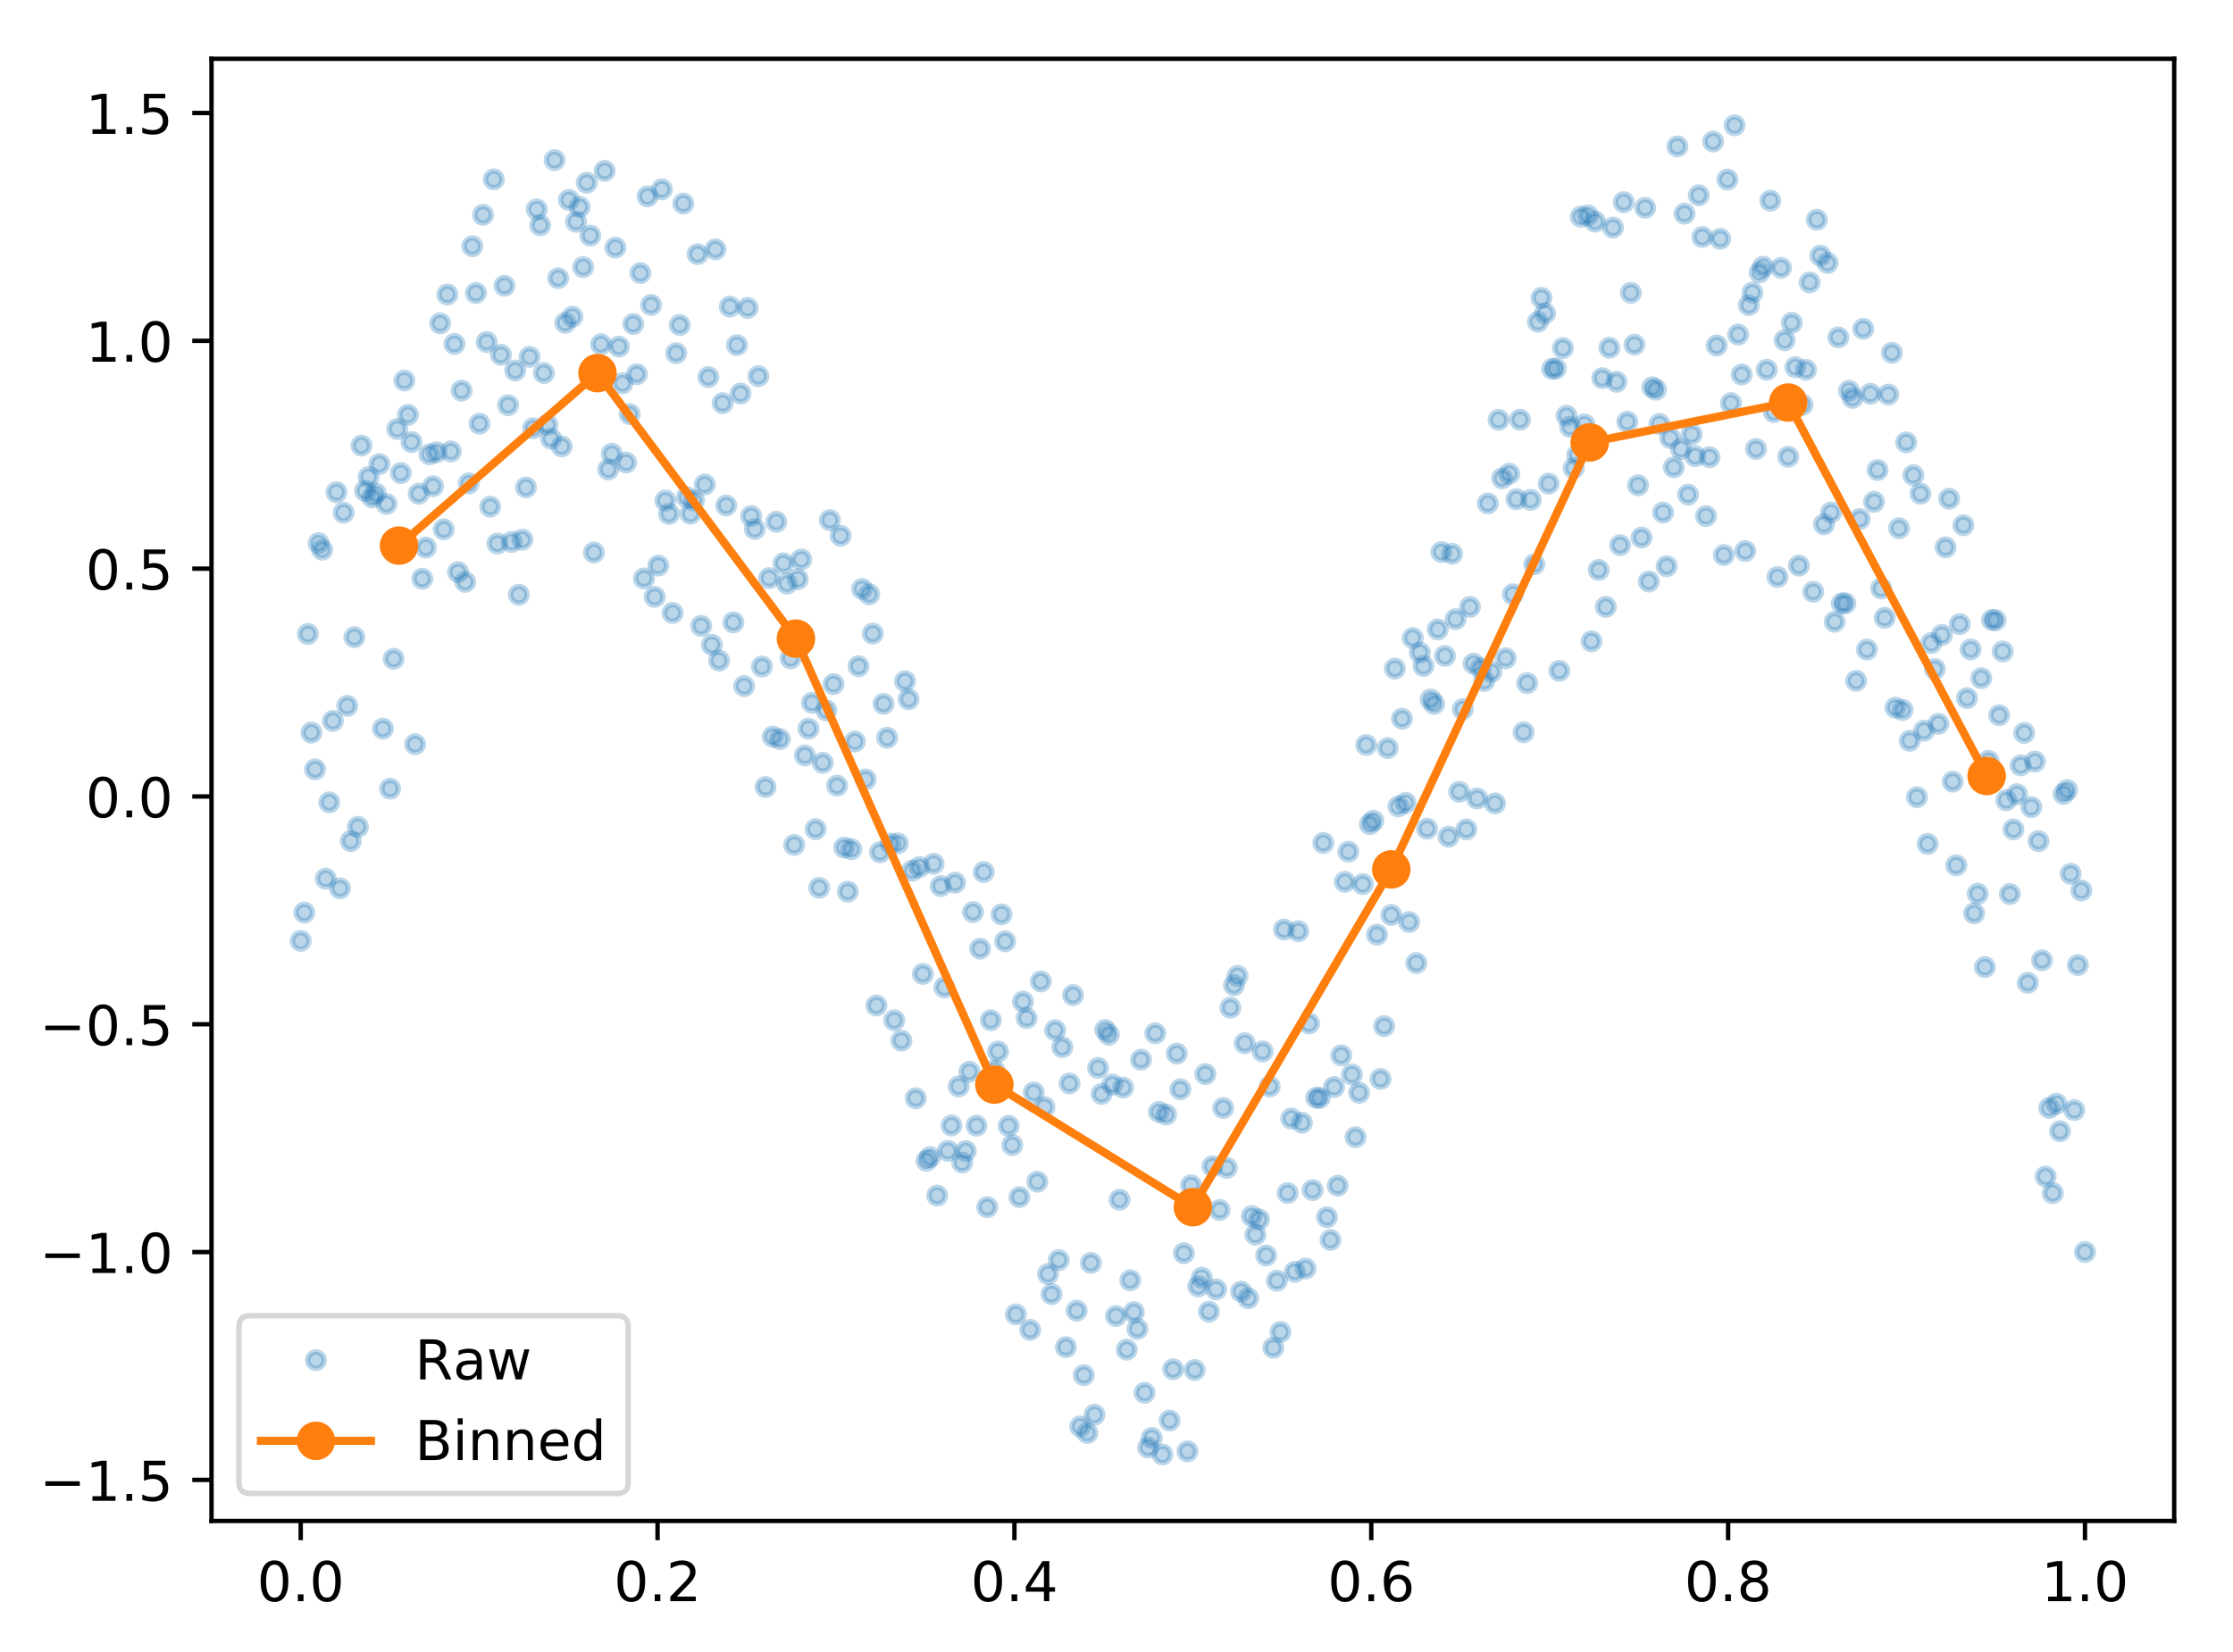 <?xml version="1.0" encoding="utf-8" standalone="no"?>
<!DOCTYPE svg PUBLIC "-//W3C//DTD SVG 1.1//EN"
  "http://www.w3.org/Graphics/SVG/1.1/DTD/svg11.dtd">
<!-- Created with matplotlib (https://matplotlib.org/) -->
<svg height="300.69pt" version="1.1" viewBox="0 0 406.303 300.69" width="406.303pt" xmlns="http://www.w3.org/2000/svg" xmlns:xlink="http://www.w3.org/1999/xlink">
 <defs>
  <style type="text/css">
*{stroke-linecap:butt;stroke-linejoin:round;}
  </style>
 </defs>
 <g id="figure_1">
  <g id="patch_1">
   <path d="M 0 300.69 
L 406.303 300.69 
L 406.303 0 
L 0 0 
z
" style="fill:#ffffff;"/>
  </g>
  <g id="axes_1">
   <g id="patch_2">
    <path d="M 38.483 276.812 
L 395.603 276.812 
L 395.603 10.7 
L 38.483 10.7 
z
" style="fill:#ffffff;"/>
   </g>
   <g id="matplotlib.axis_1">
    <g id="xtick_1">
     <g id="line2d_1">
      <defs>
       <path d="M 0 0 
L 0 3.5 
" id="m7f1047d5cc" style="stroke:#000000;stroke-width:0.8;"/>
      </defs>
      <g>
       <use style="stroke:#000000;stroke-width:0.8;" x="54.716" xlink:href="#m7f1047d5cc" y="276.812"/>
      </g>
     </g>
     <g id="text_1">
      <!-- 0.0 -->
      <defs>
       <path d="M 31.781 66.406 
Q 24.172 66.406 20.328 58.906 
Q 16.5 51.422 16.5 36.375 
Q 16.5 21.391 20.328 13.891 
Q 24.172 6.391 31.781 6.391 
Q 39.453 6.391 43.281 13.891 
Q 47.125 21.391 47.125 36.375 
Q 47.125 51.422 43.281 58.906 
Q 39.453 66.406 31.781 66.406 
z
M 31.781 74.219 
Q 44.047 74.219 50.516 64.516 
Q 56.984 54.828 56.984 36.375 
Q 56.984 17.969 50.516 8.266 
Q 44.047 -1.422 31.781 -1.422 
Q 19.531 -1.422 13.062 8.266 
Q 6.594 17.969 6.594 36.375 
Q 6.594 54.828 13.062 64.516 
Q 19.531 74.219 31.781 74.219 
z
" id="DejaVuSans-48"/>
       <path d="M 10.688 12.406 
L 21 12.406 
L 21 0 
L 10.688 0 
z
" id="DejaVuSans-46"/>
      </defs>
      <g transform="translate(46.764 291.41)scale(0.1 -0.1)">
       <use xlink:href="#DejaVuSans-48"/>
       <use x="63.623" xlink:href="#DejaVuSans-46"/>
       <use x="95.41" xlink:href="#DejaVuSans-48"/>
      </g>
     </g>
    </g>
    <g id="xtick_2">
     <g id="line2d_2">
      <g>
       <use style="stroke:#000000;stroke-width:0.8;" x="119.646" xlink:href="#m7f1047d5cc" y="276.812"/>
      </g>
     </g>
     <g id="text_2">
      <!-- 0.2 -->
      <defs>
       <path d="M 19.188 8.297 
L 53.609 8.297 
L 53.609 0 
L 7.328 0 
L 7.328 8.297 
Q 12.938 14.109 22.625 23.891 
Q 32.328 33.688 34.812 36.531 
Q 39.547 41.844 41.422 45.531 
Q 43.312 49.219 43.312 52.781 
Q 43.312 58.594 39.234 62.25 
Q 35.156 65.922 28.609 65.922 
Q 23.969 65.922 18.812 64.312 
Q 13.672 62.703 7.812 59.422 
L 7.812 69.391 
Q 13.766 71.781 18.938 73 
Q 24.125 74.219 28.422 74.219 
Q 39.75 74.219 46.484 68.547 
Q 53.219 62.891 53.219 53.422 
Q 53.219 48.922 51.531 44.891 
Q 49.859 40.875 45.406 35.406 
Q 44.188 33.984 37.641 27.219 
Q 31.109 20.453 19.188 8.297 
z
" id="DejaVuSans-50"/>
      </defs>
      <g transform="translate(111.695 291.41)scale(0.1 -0.1)">
       <use xlink:href="#DejaVuSans-48"/>
       <use x="63.623" xlink:href="#DejaVuSans-46"/>
       <use x="95.41" xlink:href="#DejaVuSans-50"/>
      </g>
     </g>
    </g>
    <g id="xtick_3">
     <g id="line2d_3">
      <g>
       <use style="stroke:#000000;stroke-width:0.8;" x="184.577" xlink:href="#m7f1047d5cc" y="276.812"/>
      </g>
     </g>
     <g id="text_3">
      <!-- 0.4 -->
      <defs>
       <path d="M 37.797 64.312 
L 12.891 25.391 
L 37.797 25.391 
z
M 35.203 72.906 
L 47.609 72.906 
L 47.609 25.391 
L 58.016 25.391 
L 58.016 17.188 
L 47.609 17.188 
L 47.609 0 
L 37.797 0 
L 37.797 17.188 
L 4.891 17.188 
L 4.891 26.703 
z
" id="DejaVuSans-52"/>
      </defs>
      <g transform="translate(176.626 291.41)scale(0.1 -0.1)">
       <use xlink:href="#DejaVuSans-48"/>
       <use x="63.623" xlink:href="#DejaVuSans-46"/>
       <use x="95.41" xlink:href="#DejaVuSans-52"/>
      </g>
     </g>
    </g>
    <g id="xtick_4">
     <g id="line2d_4">
      <g>
       <use style="stroke:#000000;stroke-width:0.8;" x="249.508" xlink:href="#m7f1047d5cc" y="276.812"/>
      </g>
     </g>
     <g id="text_4">
      <!-- 0.6 -->
      <defs>
       <path d="M 33.016 40.375 
Q 26.375 40.375 22.484 35.828 
Q 18.609 31.297 18.609 23.391 
Q 18.609 15.531 22.484 10.953 
Q 26.375 6.391 33.016 6.391 
Q 39.656 6.391 43.531 10.953 
Q 47.406 15.531 47.406 23.391 
Q 47.406 31.297 43.531 35.828 
Q 39.656 40.375 33.016 40.375 
z
M 52.594 71.297 
L 52.594 62.312 
Q 48.875 64.062 45.094 64.984 
Q 41.312 65.922 37.594 65.922 
Q 27.828 65.922 22.672 59.328 
Q 17.531 52.734 16.797 39.406 
Q 19.672 43.656 24.016 45.922 
Q 28.375 48.188 33.594 48.188 
Q 44.578 48.188 50.953 41.516 
Q 57.328 34.859 57.328 23.391 
Q 57.328 12.156 50.688 5.359 
Q 44.047 -1.422 33.016 -1.422 
Q 20.359 -1.422 13.672 8.266 
Q 6.984 17.969 6.984 36.375 
Q 6.984 53.656 15.188 63.938 
Q 23.391 74.219 37.203 74.219 
Q 40.922 74.219 44.703 73.484 
Q 48.484 72.75 52.594 71.297 
z
" id="DejaVuSans-54"/>
      </defs>
      <g transform="translate(241.557 291.41)scale(0.1 -0.1)">
       <use xlink:href="#DejaVuSans-48"/>
       <use x="63.623" xlink:href="#DejaVuSans-46"/>
       <use x="95.41" xlink:href="#DejaVuSans-54"/>
      </g>
     </g>
    </g>
    <g id="xtick_5">
     <g id="line2d_5">
      <g>
       <use style="stroke:#000000;stroke-width:0.8;" x="314.439" xlink:href="#m7f1047d5cc" y="276.812"/>
      </g>
     </g>
     <g id="text_5">
      <!-- 0.8 -->
      <defs>
       <path d="M 31.781 34.625 
Q 24.75 34.625 20.719 30.859 
Q 16.703 27.094 16.703 20.516 
Q 16.703 13.922 20.719 10.156 
Q 24.75 6.391 31.781 6.391 
Q 38.812 6.391 42.859 10.172 
Q 46.922 13.969 46.922 20.516 
Q 46.922 27.094 42.891 30.859 
Q 38.875 34.625 31.781 34.625 
z
M 21.922 38.812 
Q 15.578 40.375 12.031 44.719 
Q 8.5 49.078 8.5 55.328 
Q 8.5 64.062 14.719 69.141 
Q 20.953 74.219 31.781 74.219 
Q 42.672 74.219 48.875 69.141 
Q 55.078 64.062 55.078 55.328 
Q 55.078 49.078 51.531 44.719 
Q 48 40.375 41.703 38.812 
Q 48.828 37.156 52.797 32.312 
Q 56.781 27.484 56.781 20.516 
Q 56.781 9.906 50.312 4.234 
Q 43.844 -1.422 31.781 -1.422 
Q 19.734 -1.422 13.25 4.234 
Q 6.781 9.906 6.781 20.516 
Q 6.781 27.484 10.781 32.312 
Q 14.797 37.156 21.922 38.812 
z
M 18.312 54.391 
Q 18.312 48.734 21.844 45.562 
Q 25.391 42.391 31.781 42.391 
Q 38.141 42.391 41.719 45.562 
Q 45.312 48.734 45.312 54.391 
Q 45.312 60.062 41.719 63.234 
Q 38.141 66.406 31.781 66.406 
Q 25.391 66.406 21.844 63.234 
Q 18.312 60.062 18.312 54.391 
z
" id="DejaVuSans-56"/>
      </defs>
      <g transform="translate(306.488 291.41)scale(0.1 -0.1)">
       <use xlink:href="#DejaVuSans-48"/>
       <use x="63.623" xlink:href="#DejaVuSans-46"/>
       <use x="95.41" xlink:href="#DejaVuSans-56"/>
      </g>
     </g>
    </g>
    <g id="xtick_6">
     <g id="line2d_6">
      <g>
       <use style="stroke:#000000;stroke-width:0.8;" x="379.37" xlink:href="#m7f1047d5cc" y="276.812"/>
      </g>
     </g>
     <g id="text_6">
      <!-- 1.0 -->
      <defs>
       <path d="M 12.406 8.297 
L 28.516 8.297 
L 28.516 63.922 
L 10.984 60.406 
L 10.984 69.391 
L 28.422 72.906 
L 38.281 72.906 
L 38.281 8.297 
L 54.391 8.297 
L 54.391 0 
L 12.406 0 
z
" id="DejaVuSans-49"/>
      </defs>
      <g transform="translate(371.419 291.41)scale(0.1 -0.1)">
       <use xlink:href="#DejaVuSans-49"/>
       <use x="63.623" xlink:href="#DejaVuSans-46"/>
       <use x="95.41" xlink:href="#DejaVuSans-48"/>
      </g>
     </g>
    </g>
   </g>
   <g id="matplotlib.axis_2">
    <g id="ytick_1">
     <g id="line2d_7">
      <defs>
       <path d="M 0 0 
L -3.5 0 
" id="m8bae4ce620" style="stroke:#000000;stroke-width:0.8;"/>
      </defs>
      <g>
       <use style="stroke:#000000;stroke-width:0.8;" x="38.483" xlink:href="#m8bae4ce620" y="269.344"/>
      </g>
     </g>
     <g id="text_7">
      <!-- −1.5 -->
      <defs>
       <path d="M 10.594 35.5 
L 73.188 35.5 
L 73.188 27.203 
L 10.594 27.203 
z
" id="DejaVuSans-8722"/>
       <path d="M 10.797 72.906 
L 49.516 72.906 
L 49.516 64.594 
L 19.828 64.594 
L 19.828 46.734 
Q 21.969 47.469 24.109 47.828 
Q 26.266 48.188 28.422 48.188 
Q 40.625 48.188 47.75 41.5 
Q 54.891 34.812 54.891 23.391 
Q 54.891 11.625 47.562 5.094 
Q 40.234 -1.422 26.906 -1.422 
Q 22.312 -1.422 17.547 -0.641 
Q 12.797 0.141 7.719 1.703 
L 7.719 11.625 
Q 12.109 9.234 16.797 8.062 
Q 21.484 6.891 26.703 6.891 
Q 35.156 6.891 40.078 11.328 
Q 45.016 15.766 45.016 23.391 
Q 45.016 31 40.078 35.438 
Q 35.156 39.891 26.703 39.891 
Q 22.75 39.891 18.812 39.016 
Q 14.891 38.141 10.797 36.281 
z
" id="DejaVuSans-53"/>
      </defs>
      <g transform="translate(7.2 273.143)scale(0.1 -0.1)">
       <use xlink:href="#DejaVuSans-8722"/>
       <use x="83.789" xlink:href="#DejaVuSans-49"/>
       <use x="147.412" xlink:href="#DejaVuSans-46"/>
       <use x="179.199" xlink:href="#DejaVuSans-53"/>
      </g>
     </g>
    </g>
    <g id="ytick_2">
     <g id="line2d_8">
      <g>
       <use style="stroke:#000000;stroke-width:0.8;" x="38.483" xlink:href="#m8bae4ce620" y="227.88"/>
      </g>
     </g>
     <g id="text_8">
      <!-- −1.0 -->
      <g transform="translate(7.2 231.68)scale(0.1 -0.1)">
       <use xlink:href="#DejaVuSans-8722"/>
       <use x="83.789" xlink:href="#DejaVuSans-49"/>
       <use x="147.412" xlink:href="#DejaVuSans-46"/>
       <use x="179.199" xlink:href="#DejaVuSans-48"/>
      </g>
     </g>
    </g>
    <g id="ytick_3">
     <g id="line2d_9">
      <g>
       <use style="stroke:#000000;stroke-width:0.8;" x="38.483" xlink:href="#m8bae4ce620" y="186.417"/>
      </g>
     </g>
     <g id="text_9">
      <!-- −0.5 -->
      <g transform="translate(7.2 190.216)scale(0.1 -0.1)">
       <use xlink:href="#DejaVuSans-8722"/>
       <use x="83.789" xlink:href="#DejaVuSans-48"/>
       <use x="147.412" xlink:href="#DejaVuSans-46"/>
       <use x="179.199" xlink:href="#DejaVuSans-53"/>
      </g>
     </g>
    </g>
    <g id="ytick_4">
     <g id="line2d_10">
      <g>
       <use style="stroke:#000000;stroke-width:0.8;" x="38.483" xlink:href="#m8bae4ce620" y="144.954"/>
      </g>
     </g>
     <g id="text_10">
      <!-- 0.0 -->
      <g transform="translate(15.58 148.753)scale(0.1 -0.1)">
       <use xlink:href="#DejaVuSans-48"/>
       <use x="63.623" xlink:href="#DejaVuSans-46"/>
       <use x="95.41" xlink:href="#DejaVuSans-48"/>
      </g>
     </g>
    </g>
    <g id="ytick_5">
     <g id="line2d_11">
      <g>
       <use style="stroke:#000000;stroke-width:0.8;" x="38.483" xlink:href="#m8bae4ce620" y="103.491"/>
      </g>
     </g>
     <g id="text_11">
      <!-- 0.5 -->
      <g transform="translate(15.58 107.29)scale(0.1 -0.1)">
       <use xlink:href="#DejaVuSans-48"/>
       <use x="63.623" xlink:href="#DejaVuSans-46"/>
       <use x="95.41" xlink:href="#DejaVuSans-53"/>
      </g>
     </g>
    </g>
    <g id="ytick_6">
     <g id="line2d_12">
      <g>
       <use style="stroke:#000000;stroke-width:0.8;" x="38.483" xlink:href="#m8bae4ce620" y="62.027"/>
      </g>
     </g>
     <g id="text_12">
      <!-- 1.0 -->
      <g transform="translate(15.58 65.827)scale(0.1 -0.1)">
       <use xlink:href="#DejaVuSans-49"/>
       <use x="63.623" xlink:href="#DejaVuSans-46"/>
       <use x="95.41" xlink:href="#DejaVuSans-48"/>
      </g>
     </g>
    </g>
    <g id="ytick_7">
     <g id="line2d_13">
      <g>
       <use style="stroke:#000000;stroke-width:0.8;" x="38.483" xlink:href="#m8bae4ce620" y="20.564"/>
      </g>
     </g>
     <g id="text_13">
      <!-- 1.5 -->
      <g transform="translate(15.58 24.363)scale(0.1 -0.1)">
       <use xlink:href="#DejaVuSans-49"/>
       <use x="63.623" xlink:href="#DejaVuSans-46"/>
       <use x="95.41" xlink:href="#DejaVuSans-53"/>
      </g>
     </g>
    </g>
   </g>
   <g id="line2d_14">
    <defs>
     <path d="M 0 1.5 
C 0.398 1.5 0.779 1.342 1.061 1.061 
C 1.342 0.779 1.5 0.398 1.5 0 
C 1.5 -0.398 1.342 -0.779 1.061 -1.061 
C 0.779 -1.342 0.398 -1.5 0 -1.5 
C -0.398 -1.5 -0.779 -1.342 -1.061 -1.061 
C -1.342 -0.779 -1.5 -0.398 -1.5 0 
C -1.5 0.398 -1.342 0.779 -1.061 1.061 
C -0.779 1.342 -0.398 1.5 0 1.5 
z
" id="m07f9da6f0f" style="stroke:#1f77b4;stroke-opacity:0.3;"/>
    </defs>
    <g clip-path="url(#p12eff41735)">
     <use style="fill:#1f77b4;fill-opacity:0.3;stroke:#1f77b4;stroke-opacity:0.3;" x="54.716" xlink:href="#m07f9da6f0f" y="171.24"/>
     <use style="fill:#1f77b4;fill-opacity:0.3;stroke:#1f77b4;stroke-opacity:0.3;" x="55.366" xlink:href="#m07f9da6f0f" y="166.087"/>
     <use style="fill:#1f77b4;fill-opacity:0.3;stroke:#1f77b4;stroke-opacity:0.3;" x="56.017" xlink:href="#m07f9da6f0f" y="115.387"/>
     <use style="fill:#1f77b4;fill-opacity:0.3;stroke:#1f77b4;stroke-opacity:0.3;" x="56.667" xlink:href="#m07f9da6f0f" y="133.333"/>
     <use style="fill:#1f77b4;fill-opacity:0.3;stroke:#1f77b4;stroke-opacity:0.3;" x="57.318" xlink:href="#m07f9da6f0f" y="140.024"/>
     <use style="fill:#1f77b4;fill-opacity:0.3;stroke:#1f77b4;stroke-opacity:0.3;" x="57.969" xlink:href="#m07f9da6f0f" y="98.862"/>
     <use style="fill:#1f77b4;fill-opacity:0.3;stroke:#1f77b4;stroke-opacity:0.3;" x="58.619" xlink:href="#m07f9da6f0f" y="100.045"/>
     <use style="fill:#1f77b4;fill-opacity:0.3;stroke:#1f77b4;stroke-opacity:0.3;" x="59.27" xlink:href="#m07f9da6f0f" y="159.909"/>
     <use style="fill:#1f77b4;fill-opacity:0.3;stroke:#1f77b4;stroke-opacity:0.3;" x="59.92" xlink:href="#m07f9da6f0f" y="146.024"/>
     <use style="fill:#1f77b4;fill-opacity:0.3;stroke:#1f77b4;stroke-opacity:0.3;" x="60.571" xlink:href="#m07f9da6f0f" y="131.209"/>
     <use style="fill:#1f77b4;fill-opacity:0.3;stroke:#1f77b4;stroke-opacity:0.3;" x="61.222" xlink:href="#m07f9da6f0f" y="89.585"/>
     <use style="fill:#1f77b4;fill-opacity:0.3;stroke:#1f77b4;stroke-opacity:0.3;" x="61.872" xlink:href="#m07f9da6f0f" y="161.684"/>
     <use style="fill:#1f77b4;fill-opacity:0.3;stroke:#1f77b4;stroke-opacity:0.3;" x="62.523" xlink:href="#m07f9da6f0f" y="93.304"/>
     <use style="fill:#1f77b4;fill-opacity:0.3;stroke:#1f77b4;stroke-opacity:0.3;" x="63.173" xlink:href="#m07f9da6f0f" y="128.472"/>
     <use style="fill:#1f77b4;fill-opacity:0.3;stroke:#1f77b4;stroke-opacity:0.3;" x="63.824" xlink:href="#m07f9da6f0f" y="153.091"/>
     <use style="fill:#1f77b4;fill-opacity:0.3;stroke:#1f77b4;stroke-opacity:0.3;" x="64.475" xlink:href="#m07f9da6f0f" y="115.971"/>
     <use style="fill:#1f77b4;fill-opacity:0.3;stroke:#1f77b4;stroke-opacity:0.3;" x="65.125" xlink:href="#m07f9da6f0f" y="150.484"/>
     <use style="fill:#1f77b4;fill-opacity:0.3;stroke:#1f77b4;stroke-opacity:0.3;" x="65.776" xlink:href="#m07f9da6f0f" y="81.091"/>
     <use style="fill:#1f77b4;fill-opacity:0.3;stroke:#1f77b4;stroke-opacity:0.3;" x="66.427" xlink:href="#m07f9da6f0f" y="89.334"/>
     <use style="fill:#1f77b4;fill-opacity:0.3;stroke:#1f77b4;stroke-opacity:0.3;" x="67.077" xlink:href="#m07f9da6f0f" y="86.817"/>
     <use style="fill:#1f77b4;fill-opacity:0.3;stroke:#1f77b4;stroke-opacity:0.3;" x="67.728" xlink:href="#m07f9da6f0f" y="90.519"/>
     <use style="fill:#1f77b4;fill-opacity:0.3;stroke:#1f77b4;stroke-opacity:0.3;" x="68.378" xlink:href="#m07f9da6f0f" y="89.816"/>
     <use style="fill:#1f77b4;fill-opacity:0.3;stroke:#1f77b4;stroke-opacity:0.3;" x="69.029" xlink:href="#m07f9da6f0f" y="84.454"/>
     <use style="fill:#1f77b4;fill-opacity:0.3;stroke:#1f77b4;stroke-opacity:0.3;" x="69.68" xlink:href="#m07f9da6f0f" y="132.609"/>
     <use style="fill:#1f77b4;fill-opacity:0.3;stroke:#1f77b4;stroke-opacity:0.3;" x="70.33" xlink:href="#m07f9da6f0f" y="91.721"/>
     <use style="fill:#1f77b4;fill-opacity:0.3;stroke:#1f77b4;stroke-opacity:0.3;" x="70.981" xlink:href="#m07f9da6f0f" y="143.539"/>
     <use style="fill:#1f77b4;fill-opacity:0.3;stroke:#1f77b4;stroke-opacity:0.3;" x="71.631" xlink:href="#m07f9da6f0f" y="119.902"/>
     <use style="fill:#1f77b4;fill-opacity:0.3;stroke:#1f77b4;stroke-opacity:0.3;" x="72.282" xlink:href="#m07f9da6f0f" y="78.07"/>
     <use style="fill:#1f77b4;fill-opacity:0.3;stroke:#1f77b4;stroke-opacity:0.3;" x="72.933" xlink:href="#m07f9da6f0f" y="86.1"/>
     <use style="fill:#1f77b4;fill-opacity:0.3;stroke:#1f77b4;stroke-opacity:0.3;" x="73.583" xlink:href="#m07f9da6f0f" y="69.264"/>
     <use style="fill:#1f77b4;fill-opacity:0.3;stroke:#1f77b4;stroke-opacity:0.3;" x="74.234" xlink:href="#m07f9da6f0f" y="75.497"/>
     <use style="fill:#1f77b4;fill-opacity:0.3;stroke:#1f77b4;stroke-opacity:0.3;" x="74.884" xlink:href="#m07f9da6f0f" y="80.463"/>
     <use style="fill:#1f77b4;fill-opacity:0.3;stroke:#1f77b4;stroke-opacity:0.3;" x="75.535" xlink:href="#m07f9da6f0f" y="135.447"/>
     <use style="fill:#1f77b4;fill-opacity:0.3;stroke:#1f77b4;stroke-opacity:0.3;" x="76.186" xlink:href="#m07f9da6f0f" y="89.859"/>
     <use style="fill:#1f77b4;fill-opacity:0.3;stroke:#1f77b4;stroke-opacity:0.3;" x="76.836" xlink:href="#m07f9da6f0f" y="105.329"/>
     <use style="fill:#1f77b4;fill-opacity:0.3;stroke:#1f77b4;stroke-opacity:0.3;" x="77.487" xlink:href="#m07f9da6f0f" y="99.664"/>
     <use style="fill:#1f77b4;fill-opacity:0.3;stroke:#1f77b4;stroke-opacity:0.3;" x="78.138" xlink:href="#m07f9da6f0f" y="82.681"/>
     <use style="fill:#1f77b4;fill-opacity:0.3;stroke:#1f77b4;stroke-opacity:0.3;" x="78.788" xlink:href="#m07f9da6f0f" y="88.493"/>
     <use style="fill:#1f77b4;fill-opacity:0.3;stroke:#1f77b4;stroke-opacity:0.3;" x="79.439" xlink:href="#m07f9da6f0f" y="82.32"/>
     <use style="fill:#1f77b4;fill-opacity:0.3;stroke:#1f77b4;stroke-opacity:0.3;" x="80.089" xlink:href="#m07f9da6f0f" y="58.842"/>
     <use style="fill:#1f77b4;fill-opacity:0.3;stroke:#1f77b4;stroke-opacity:0.3;" x="80.74" xlink:href="#m07f9da6f0f" y="96.343"/>
     <use style="fill:#1f77b4;fill-opacity:0.3;stroke:#1f77b4;stroke-opacity:0.3;" x="81.391" xlink:href="#m07f9da6f0f" y="53.591"/>
     <use style="fill:#1f77b4;fill-opacity:0.3;stroke:#1f77b4;stroke-opacity:0.3;" x="82.041" xlink:href="#m07f9da6f0f" y="82.156"/>
     <use style="fill:#1f77b4;fill-opacity:0.3;stroke:#1f77b4;stroke-opacity:0.3;" x="82.692" xlink:href="#m07f9da6f0f" y="62.597"/>
     <use style="fill:#1f77b4;fill-opacity:0.3;stroke:#1f77b4;stroke-opacity:0.3;" x="83.342" xlink:href="#m07f9da6f0f" y="104.129"/>
     <use style="fill:#1f77b4;fill-opacity:0.3;stroke:#1f77b4;stroke-opacity:0.3;" x="83.993" xlink:href="#m07f9da6f0f" y="71.084"/>
     <use style="fill:#1f77b4;fill-opacity:0.3;stroke:#1f77b4;stroke-opacity:0.3;" x="84.644" xlink:href="#m07f9da6f0f" y="105.896"/>
     <use style="fill:#1f77b4;fill-opacity:0.3;stroke:#1f77b4;stroke-opacity:0.3;" x="85.294" xlink:href="#m07f9da6f0f" y="87.974"/>
     <use style="fill:#1f77b4;fill-opacity:0.3;stroke:#1f77b4;stroke-opacity:0.3;" x="85.945" xlink:href="#m07f9da6f0f" y="44.807"/>
     <use style="fill:#1f77b4;fill-opacity:0.3;stroke:#1f77b4;stroke-opacity:0.3;" x="86.595" xlink:href="#m07f9da6f0f" y="53.326"/>
     <use style="fill:#1f77b4;fill-opacity:0.3;stroke:#1f77b4;stroke-opacity:0.3;" x="87.246" xlink:href="#m07f9da6f0f" y="77.109"/>
     <use style="fill:#1f77b4;fill-opacity:0.3;stroke:#1f77b4;stroke-opacity:0.3;" x="87.897" xlink:href="#m07f9da6f0f" y="39.1"/>
     <use style="fill:#1f77b4;fill-opacity:0.3;stroke:#1f77b4;stroke-opacity:0.3;" x="88.547" xlink:href="#m07f9da6f0f" y="62.246"/>
     <use style="fill:#1f77b4;fill-opacity:0.3;stroke:#1f77b4;stroke-opacity:0.3;" x="89.198" xlink:href="#m07f9da6f0f" y="92.222"/>
     <use style="fill:#1f77b4;fill-opacity:0.3;stroke:#1f77b4;stroke-opacity:0.3;" x="89.848" xlink:href="#m07f9da6f0f" y="32.646"/>
     <use style="fill:#1f77b4;fill-opacity:0.3;stroke:#1f77b4;stroke-opacity:0.3;" x="90.499" xlink:href="#m07f9da6f0f" y="98.928"/>
     <use style="fill:#1f77b4;fill-opacity:0.3;stroke:#1f77b4;stroke-opacity:0.3;" x="91.15" xlink:href="#m07f9da6f0f" y="64.58"/>
     <use style="fill:#1f77b4;fill-opacity:0.3;stroke:#1f77b4;stroke-opacity:0.3;" x="91.8" xlink:href="#m07f9da6f0f" y="51.996"/>
     <use style="fill:#1f77b4;fill-opacity:0.3;stroke:#1f77b4;stroke-opacity:0.3;" x="92.451" xlink:href="#m07f9da6f0f" y="73.741"/>
     <use style="fill:#1f77b4;fill-opacity:0.3;stroke:#1f77b4;stroke-opacity:0.3;" x="93.102" xlink:href="#m07f9da6f0f" y="98.635"/>
     <use style="fill:#1f77b4;fill-opacity:0.3;stroke:#1f77b4;stroke-opacity:0.3;" x="93.752" xlink:href="#m07f9da6f0f" y="67.433"/>
     <use style="fill:#1f77b4;fill-opacity:0.3;stroke:#1f77b4;stroke-opacity:0.3;" x="94.403" xlink:href="#m07f9da6f0f" y="108.239"/>
     <use style="fill:#1f77b4;fill-opacity:0.3;stroke:#1f77b4;stroke-opacity:0.3;" x="95.053" xlink:href="#m07f9da6f0f" y="98.22"/>
     <use style="fill:#1f77b4;fill-opacity:0.3;stroke:#1f77b4;stroke-opacity:0.3;" x="95.704" xlink:href="#m07f9da6f0f" y="88.706"/>
     <use style="fill:#1f77b4;fill-opacity:0.3;stroke:#1f77b4;stroke-opacity:0.3;" x="96.355" xlink:href="#m07f9da6f0f" y="64.941"/>
     <use style="fill:#1f77b4;fill-opacity:0.3;stroke:#1f77b4;stroke-opacity:0.3;" x="97.005" xlink:href="#m07f9da6f0f" y="77.942"/>
     <use style="fill:#1f77b4;fill-opacity:0.3;stroke:#1f77b4;stroke-opacity:0.3;" x="97.656" xlink:href="#m07f9da6f0f" y="38.103"/>
     <use style="fill:#1f77b4;fill-opacity:0.3;stroke:#1f77b4;stroke-opacity:0.3;" x="98.306" xlink:href="#m07f9da6f0f" y="41.005"/>
     <use style="fill:#1f77b4;fill-opacity:0.3;stroke:#1f77b4;stroke-opacity:0.3;" x="98.957" xlink:href="#m07f9da6f0f" y="67.885"/>
     <use style="fill:#1f77b4;fill-opacity:0.3;stroke:#1f77b4;stroke-opacity:0.3;" x="99.608" xlink:href="#m07f9da6f0f" y="77.298"/>
     <use style="fill:#1f77b4;fill-opacity:0.3;stroke:#1f77b4;stroke-opacity:0.3;" x="100.258" xlink:href="#m07f9da6f0f" y="79.835"/>
     <use style="fill:#1f77b4;fill-opacity:0.3;stroke:#1f77b4;stroke-opacity:0.3;" x="100.909" xlink:href="#m07f9da6f0f" y="29.137"/>
     <use style="fill:#1f77b4;fill-opacity:0.3;stroke:#1f77b4;stroke-opacity:0.3;" x="101.559" xlink:href="#m07f9da6f0f" y="50.626"/>
     <use style="fill:#1f77b4;fill-opacity:0.3;stroke:#1f77b4;stroke-opacity:0.3;" x="102.21" xlink:href="#m07f9da6f0f" y="81.244"/>
     <use style="fill:#1f77b4;fill-opacity:0.3;stroke:#1f77b4;stroke-opacity:0.3;" x="102.861" xlink:href="#m07f9da6f0f" y="58.747"/>
     <use style="fill:#1f77b4;fill-opacity:0.3;stroke:#1f77b4;stroke-opacity:0.3;" x="103.511" xlink:href="#m07f9da6f0f" y="36.385"/>
     <use style="fill:#1f77b4;fill-opacity:0.3;stroke:#1f77b4;stroke-opacity:0.3;" x="104.162" xlink:href="#m07f9da6f0f" y="57.639"/>
     <use style="fill:#1f77b4;fill-opacity:0.3;stroke:#1f77b4;stroke-opacity:0.3;" x="104.813" xlink:href="#m07f9da6f0f" y="40.351"/>
     <use style="fill:#1f77b4;fill-opacity:0.3;stroke:#1f77b4;stroke-opacity:0.3;" x="105.463" xlink:href="#m07f9da6f0f" y="37.645"/>
     <use style="fill:#1f77b4;fill-opacity:0.3;stroke:#1f77b4;stroke-opacity:0.3;" x="106.114" xlink:href="#m07f9da6f0f" y="48.605"/>
     <use style="fill:#1f77b4;fill-opacity:0.3;stroke:#1f77b4;stroke-opacity:0.3;" x="106.764" xlink:href="#m07f9da6f0f" y="33.248"/>
     <use style="fill:#1f77b4;fill-opacity:0.3;stroke:#1f77b4;stroke-opacity:0.3;" x="107.415" xlink:href="#m07f9da6f0f" y="42.871"/>
     <use style="fill:#1f77b4;fill-opacity:0.3;stroke:#1f77b4;stroke-opacity:0.3;" x="108.066" xlink:href="#m07f9da6f0f" y="100.562"/>
     <use style="fill:#1f77b4;fill-opacity:0.3;stroke:#1f77b4;stroke-opacity:0.3;" x="108.716" xlink:href="#m07f9da6f0f" y="69.148"/>
     <use style="fill:#1f77b4;fill-opacity:0.3;stroke:#1f77b4;stroke-opacity:0.3;" x="109.367" xlink:href="#m07f9da6f0f" y="62.657"/>
     <use style="fill:#1f77b4;fill-opacity:0.3;stroke:#1f77b4;stroke-opacity:0.3;" x="110.017" xlink:href="#m07f9da6f0f" y="31.106"/>
     <use style="fill:#1f77b4;fill-opacity:0.3;stroke:#1f77b4;stroke-opacity:0.3;" x="110.668" xlink:href="#m07f9da6f0f" y="85.439"/>
     <use style="fill:#1f77b4;fill-opacity:0.3;stroke:#1f77b4;stroke-opacity:0.3;" x="111.319" xlink:href="#m07f9da6f0f" y="82.584"/>
     <use style="fill:#1f77b4;fill-opacity:0.3;stroke:#1f77b4;stroke-opacity:0.3;" x="111.969" xlink:href="#m07f9da6f0f" y="45.06"/>
     <use style="fill:#1f77b4;fill-opacity:0.3;stroke:#1f77b4;stroke-opacity:0.3;" x="112.62" xlink:href="#m07f9da6f0f" y="63.07"/>
     <use style="fill:#1f77b4;fill-opacity:0.3;stroke:#1f77b4;stroke-opacity:0.3;" x="113.27" xlink:href="#m07f9da6f0f" y="69.761"/>
     <use style="fill:#1f77b4;fill-opacity:0.3;stroke:#1f77b4;stroke-opacity:0.3;" x="113.921" xlink:href="#m07f9da6f0f" y="84.186"/>
     <use style="fill:#1f77b4;fill-opacity:0.3;stroke:#1f77b4;stroke-opacity:0.3;" x="114.572" xlink:href="#m07f9da6f0f" y="75.362"/>
     <use style="fill:#1f77b4;fill-opacity:0.3;stroke:#1f77b4;stroke-opacity:0.3;" x="115.222" xlink:href="#m07f9da6f0f" y="58.964"/>
     <use style="fill:#1f77b4;fill-opacity:0.3;stroke:#1f77b4;stroke-opacity:0.3;" x="115.873" xlink:href="#m07f9da6f0f" y="68.116"/>
     <use style="fill:#1f77b4;fill-opacity:0.3;stroke:#1f77b4;stroke-opacity:0.3;" x="116.524" xlink:href="#m07f9da6f0f" y="49.704"/>
     <use style="fill:#1f77b4;fill-opacity:0.3;stroke:#1f77b4;stroke-opacity:0.3;" x="117.174" xlink:href="#m07f9da6f0f" y="105.274"/>
     <use style="fill:#1f77b4;fill-opacity:0.3;stroke:#1f77b4;stroke-opacity:0.3;" x="117.825" xlink:href="#m07f9da6f0f" y="35.738"/>
     <use style="fill:#1f77b4;fill-opacity:0.3;stroke:#1f77b4;stroke-opacity:0.3;" x="118.475" xlink:href="#m07f9da6f0f" y="55.512"/>
     <use style="fill:#1f77b4;fill-opacity:0.3;stroke:#1f77b4;stroke-opacity:0.3;" x="119.126" xlink:href="#m07f9da6f0f" y="108.627"/>
     <use style="fill:#1f77b4;fill-opacity:0.3;stroke:#1f77b4;stroke-opacity:0.3;" x="119.777" xlink:href="#m07f9da6f0f" y="102.934"/>
     <use style="fill:#1f77b4;fill-opacity:0.3;stroke:#1f77b4;stroke-opacity:0.3;" x="120.427" xlink:href="#m07f9da6f0f" y="34.461"/>
     <use style="fill:#1f77b4;fill-opacity:0.3;stroke:#1f77b4;stroke-opacity:0.3;" x="121.078" xlink:href="#m07f9da6f0f" y="91.098"/>
     <use style="fill:#1f77b4;fill-opacity:0.3;stroke:#1f77b4;stroke-opacity:0.3;" x="121.728" xlink:href="#m07f9da6f0f" y="93.531"/>
     <use style="fill:#1f77b4;fill-opacity:0.3;stroke:#1f77b4;stroke-opacity:0.3;" x="122.379" xlink:href="#m07f9da6f0f" y="111.551"/>
     <use style="fill:#1f77b4;fill-opacity:0.3;stroke:#1f77b4;stroke-opacity:0.3;" x="123.03" xlink:href="#m07f9da6f0f" y="64.28"/>
     <use style="fill:#1f77b4;fill-opacity:0.3;stroke:#1f77b4;stroke-opacity:0.3;" x="123.68" xlink:href="#m07f9da6f0f" y="59.15"/>
     <use style="fill:#1f77b4;fill-opacity:0.3;stroke:#1f77b4;stroke-opacity:0.3;" x="124.331" xlink:href="#m07f9da6f0f" y="37.042"/>
     <use style="fill:#1f77b4;fill-opacity:0.3;stroke:#1f77b4;stroke-opacity:0.3;" x="124.981" xlink:href="#m07f9da6f0f" y="90.501"/>
     <use style="fill:#1f77b4;fill-opacity:0.3;stroke:#1f77b4;stroke-opacity:0.3;" x="125.632" xlink:href="#m07f9da6f0f" y="93.499"/>
     <use style="fill:#1f77b4;fill-opacity:0.3;stroke:#1f77b4;stroke-opacity:0.3;" x="126.283" xlink:href="#m07f9da6f0f" y="91.089"/>
     <use style="fill:#1f77b4;fill-opacity:0.3;stroke:#1f77b4;stroke-opacity:0.3;" x="126.933" xlink:href="#m07f9da6f0f" y="46.263"/>
     <use style="fill:#1f77b4;fill-opacity:0.3;stroke:#1f77b4;stroke-opacity:0.3;" x="127.584" xlink:href="#m07f9da6f0f" y="113.916"/>
     <use style="fill:#1f77b4;fill-opacity:0.3;stroke:#1f77b4;stroke-opacity:0.3;" x="128.235" xlink:href="#m07f9da6f0f" y="88.176"/>
     <use style="fill:#1f77b4;fill-opacity:0.3;stroke:#1f77b4;stroke-opacity:0.3;" x="128.885" xlink:href="#m07f9da6f0f" y="68.638"/>
     <use style="fill:#1f77b4;fill-opacity:0.3;stroke:#1f77b4;stroke-opacity:0.3;" x="129.536" xlink:href="#m07f9da6f0f" y="117.358"/>
     <use style="fill:#1f77b4;fill-opacity:0.3;stroke:#1f77b4;stroke-opacity:0.3;" x="130.186" xlink:href="#m07f9da6f0f" y="45.386"/>
     <use style="fill:#1f77b4;fill-opacity:0.3;stroke:#1f77b4;stroke-opacity:0.3;" x="130.837" xlink:href="#m07f9da6f0f" y="120.228"/>
     <use style="fill:#1f77b4;fill-opacity:0.3;stroke:#1f77b4;stroke-opacity:0.3;" x="131.488" xlink:href="#m07f9da6f0f" y="73.366"/>
     <use style="fill:#1f77b4;fill-opacity:0.3;stroke:#1f77b4;stroke-opacity:0.3;" x="132.138" xlink:href="#m07f9da6f0f" y="92"/>
     <use style="fill:#1f77b4;fill-opacity:0.3;stroke:#1f77b4;stroke-opacity:0.3;" x="132.789" xlink:href="#m07f9da6f0f" y="55.803"/>
     <use style="fill:#1f77b4;fill-opacity:0.3;stroke:#1f77b4;stroke-opacity:0.3;" x="133.439" xlink:href="#m07f9da6f0f" y="113.269"/>
     <use style="fill:#1f77b4;fill-opacity:0.3;stroke:#1f77b4;stroke-opacity:0.3;" x="134.09" xlink:href="#m07f9da6f0f" y="62.81"/>
     <use style="fill:#1f77b4;fill-opacity:0.3;stroke:#1f77b4;stroke-opacity:0.3;" x="134.741" xlink:href="#m07f9da6f0f" y="71.623"/>
     <use style="fill:#1f77b4;fill-opacity:0.3;stroke:#1f77b4;stroke-opacity:0.3;" x="135.391" xlink:href="#m07f9da6f0f" y="124.871"/>
     <use style="fill:#1f77b4;fill-opacity:0.3;stroke:#1f77b4;stroke-opacity:0.3;" x="136.042" xlink:href="#m07f9da6f0f" y="56.044"/>
     <use style="fill:#1f77b4;fill-opacity:0.3;stroke:#1f77b4;stroke-opacity:0.3;" x="136.692" xlink:href="#m07f9da6f0f" y="93.92"/>
     <use style="fill:#1f77b4;fill-opacity:0.3;stroke:#1f77b4;stroke-opacity:0.3;" x="137.343" xlink:href="#m07f9da6f0f" y="96.269"/>
     <use style="fill:#1f77b4;fill-opacity:0.3;stroke:#1f77b4;stroke-opacity:0.3;" x="137.994" xlink:href="#m07f9da6f0f" y="68.465"/>
     <use style="fill:#1f77b4;fill-opacity:0.3;stroke:#1f77b4;stroke-opacity:0.3;" x="138.644" xlink:href="#m07f9da6f0f" y="121.307"/>
     <use style="fill:#1f77b4;fill-opacity:0.3;stroke:#1f77b4;stroke-opacity:0.3;" x="139.295" xlink:href="#m07f9da6f0f" y="143.237"/>
     <use style="fill:#1f77b4;fill-opacity:0.3;stroke:#1f77b4;stroke-opacity:0.3;" x="139.945" xlink:href="#m07f9da6f0f" y="105.215"/>
     <use style="fill:#1f77b4;fill-opacity:0.3;stroke:#1f77b4;stroke-opacity:0.3;" x="140.596" xlink:href="#m07f9da6f0f" y="134.064"/>
     <use style="fill:#1f77b4;fill-opacity:0.3;stroke:#1f77b4;stroke-opacity:0.3;" x="141.247" xlink:href="#m07f9da6f0f" y="94.973"/>
     <use style="fill:#1f77b4;fill-opacity:0.3;stroke:#1f77b4;stroke-opacity:0.3;" x="141.897" xlink:href="#m07f9da6f0f" y="134.512"/>
     <use style="fill:#1f77b4;fill-opacity:0.3;stroke:#1f77b4;stroke-opacity:0.3;" x="142.548" xlink:href="#m07f9da6f0f" y="102.522"/>
     <use style="fill:#1f77b4;fill-opacity:0.3;stroke:#1f77b4;stroke-opacity:0.3;" x="143.199" xlink:href="#m07f9da6f0f" y="106.211"/>
     <use style="fill:#1f77b4;fill-opacity:0.3;stroke:#1f77b4;stroke-opacity:0.3;" x="143.849" xlink:href="#m07f9da6f0f" y="119.803"/>
     <use style="fill:#1f77b4;fill-opacity:0.3;stroke:#1f77b4;stroke-opacity:0.3;" x="144.5" xlink:href="#m07f9da6f0f" y="153.777"/>
     <use style="fill:#1f77b4;fill-opacity:0.3;stroke:#1f77b4;stroke-opacity:0.3;" x="145.15" xlink:href="#m07f9da6f0f" y="105.406"/>
     <use style="fill:#1f77b4;fill-opacity:0.3;stroke:#1f77b4;stroke-opacity:0.3;" x="145.801" xlink:href="#m07f9da6f0f" y="101.824"/>
     <use style="fill:#1f77b4;fill-opacity:0.3;stroke:#1f77b4;stroke-opacity:0.3;" x="146.452" xlink:href="#m07f9da6f0f" y="137.488"/>
     <use style="fill:#1f77b4;fill-opacity:0.3;stroke:#1f77b4;stroke-opacity:0.3;" x="147.102" xlink:href="#m07f9da6f0f" y="132.623"/>
     <use style="fill:#1f77b4;fill-opacity:0.3;stroke:#1f77b4;stroke-opacity:0.3;" x="147.753" xlink:href="#m07f9da6f0f" y="127.899"/>
     <use style="fill:#1f77b4;fill-opacity:0.3;stroke:#1f77b4;stroke-opacity:0.3;" x="148.403" xlink:href="#m07f9da6f0f" y="150.903"/>
     <use style="fill:#1f77b4;fill-opacity:0.3;stroke:#1f77b4;stroke-opacity:0.3;" x="149.054" xlink:href="#m07f9da6f0f" y="161.572"/>
     <use style="fill:#1f77b4;fill-opacity:0.3;stroke:#1f77b4;stroke-opacity:0.3;" x="149.705" xlink:href="#m07f9da6f0f" y="138.835"/>
     <use style="fill:#1f77b4;fill-opacity:0.3;stroke:#1f77b4;stroke-opacity:0.3;" x="150.355" xlink:href="#m07f9da6f0f" y="129.289"/>
     <use style="fill:#1f77b4;fill-opacity:0.3;stroke:#1f77b4;stroke-opacity:0.3;" x="151.006" xlink:href="#m07f9da6f0f" y="94.669"/>
     <use style="fill:#1f77b4;fill-opacity:0.3;stroke:#1f77b4;stroke-opacity:0.3;" x="151.656" xlink:href="#m07f9da6f0f" y="124.51"/>
     <use style="fill:#1f77b4;fill-opacity:0.3;stroke:#1f77b4;stroke-opacity:0.3;" x="152.307" xlink:href="#m07f9da6f0f" y="142.995"/>
     <use style="fill:#1f77b4;fill-opacity:0.3;stroke:#1f77b4;stroke-opacity:0.3;" x="152.958" xlink:href="#m07f9da6f0f" y="97.508"/>
     <use style="fill:#1f77b4;fill-opacity:0.3;stroke:#1f77b4;stroke-opacity:0.3;" x="153.608" xlink:href="#m07f9da6f0f" y="154.258"/>
     <use style="fill:#1f77b4;fill-opacity:0.3;stroke:#1f77b4;stroke-opacity:0.3;" x="154.259" xlink:href="#m07f9da6f0f" y="162.285"/>
     <use style="fill:#1f77b4;fill-opacity:0.3;stroke:#1f77b4;stroke-opacity:0.3;" x="154.91" xlink:href="#m07f9da6f0f" y="154.551"/>
     <use style="fill:#1f77b4;fill-opacity:0.3;stroke:#1f77b4;stroke-opacity:0.3;" x="155.56" xlink:href="#m07f9da6f0f" y="134.953"/>
     <use style="fill:#1f77b4;fill-opacity:0.3;stroke:#1f77b4;stroke-opacity:0.3;" x="156.211" xlink:href="#m07f9da6f0f" y="121.257"/>
     <use style="fill:#1f77b4;fill-opacity:0.3;stroke:#1f77b4;stroke-opacity:0.3;" x="156.861" xlink:href="#m07f9da6f0f" y="107.187"/>
     <use style="fill:#1f77b4;fill-opacity:0.3;stroke:#1f77b4;stroke-opacity:0.3;" x="157.512" xlink:href="#m07f9da6f0f" y="141.857"/>
     <use style="fill:#1f77b4;fill-opacity:0.3;stroke:#1f77b4;stroke-opacity:0.3;" x="158.163" xlink:href="#m07f9da6f0f" y="108.167"/>
     <use style="fill:#1f77b4;fill-opacity:0.3;stroke:#1f77b4;stroke-opacity:0.3;" x="158.813" xlink:href="#m07f9da6f0f" y="115.315"/>
     <use style="fill:#1f77b4;fill-opacity:0.3;stroke:#1f77b4;stroke-opacity:0.3;" x="159.464" xlink:href="#m07f9da6f0f" y="182.997"/>
     <use style="fill:#1f77b4;fill-opacity:0.3;stroke:#1f77b4;stroke-opacity:0.3;" x="160.114" xlink:href="#m07f9da6f0f" y="155.11"/>
     <use style="fill:#1f77b4;fill-opacity:0.3;stroke:#1f77b4;stroke-opacity:0.3;" x="160.765" xlink:href="#m07f9da6f0f" y="128.097"/>
     <use style="fill:#1f77b4;fill-opacity:0.3;stroke:#1f77b4;stroke-opacity:0.3;" x="161.416" xlink:href="#m07f9da6f0f" y="134.262"/>
     <use style="fill:#1f77b4;fill-opacity:0.3;stroke:#1f77b4;stroke-opacity:0.3;" x="162.066" xlink:href="#m07f9da6f0f" y="153.548"/>
     <use style="fill:#1f77b4;fill-opacity:0.3;stroke:#1f77b4;stroke-opacity:0.3;" x="162.717" xlink:href="#m07f9da6f0f" y="185.701"/>
     <use style="fill:#1f77b4;fill-opacity:0.3;stroke:#1f77b4;stroke-opacity:0.3;" x="163.367" xlink:href="#m07f9da6f0f" y="153.489"/>
     <use style="fill:#1f77b4;fill-opacity:0.3;stroke:#1f77b4;stroke-opacity:0.3;" x="164.018" xlink:href="#m07f9da6f0f" y="189.397"/>
     <use style="fill:#1f77b4;fill-opacity:0.3;stroke:#1f77b4;stroke-opacity:0.3;" x="164.669" xlink:href="#m07f9da6f0f" y="123.978"/>
     <use style="fill:#1f77b4;fill-opacity:0.3;stroke:#1f77b4;stroke-opacity:0.3;" x="165.319" xlink:href="#m07f9da6f0f" y="127.257"/>
     <use style="fill:#1f77b4;fill-opacity:0.3;stroke:#1f77b4;stroke-opacity:0.3;" x="165.97" xlink:href="#m07f9da6f0f" y="158.462"/>
     <use style="fill:#1f77b4;fill-opacity:0.3;stroke:#1f77b4;stroke-opacity:0.3;" x="166.621" xlink:href="#m07f9da6f0f" y="199.886"/>
     <use style="fill:#1f77b4;fill-opacity:0.3;stroke:#1f77b4;stroke-opacity:0.3;" x="167.271" xlink:href="#m07f9da6f0f" y="157.812"/>
     <use style="fill:#1f77b4;fill-opacity:0.3;stroke:#1f77b4;stroke-opacity:0.3;" x="167.922" xlink:href="#m07f9da6f0f" y="177.249"/>
     <use style="fill:#1f77b4;fill-opacity:0.3;stroke:#1f77b4;stroke-opacity:0.3;" x="168.572" xlink:href="#m07f9da6f0f" y="211.265"/>
     <use style="fill:#1f77b4;fill-opacity:0.3;stroke:#1f77b4;stroke-opacity:0.3;" x="169.223" xlink:href="#m07f9da6f0f" y="210.593"/>
     <use style="fill:#1f77b4;fill-opacity:0.3;stroke:#1f77b4;stroke-opacity:0.3;" x="169.874" xlink:href="#m07f9da6f0f" y="157.202"/>
     <use style="fill:#1f77b4;fill-opacity:0.3;stroke:#1f77b4;stroke-opacity:0.3;" x="170.524" xlink:href="#m07f9da6f0f" y="217.59"/>
     <use style="fill:#1f77b4;fill-opacity:0.3;stroke:#1f77b4;stroke-opacity:0.3;" x="171.175" xlink:href="#m07f9da6f0f" y="161.268"/>
     <use style="fill:#1f77b4;fill-opacity:0.3;stroke:#1f77b4;stroke-opacity:0.3;" x="171.825" xlink:href="#m07f9da6f0f" y="179.708"/>
     <use style="fill:#1f77b4;fill-opacity:0.3;stroke:#1f77b4;stroke-opacity:0.3;" x="172.476" xlink:href="#m07f9da6f0f" y="209.448"/>
     <use style="fill:#1f77b4;fill-opacity:0.3;stroke:#1f77b4;stroke-opacity:0.3;" x="173.127" xlink:href="#m07f9da6f0f" y="204.836"/>
     <use style="fill:#1f77b4;fill-opacity:0.3;stroke:#1f77b4;stroke-opacity:0.3;" x="173.777" xlink:href="#m07f9da6f0f" y="160.647"/>
     <use style="fill:#1f77b4;fill-opacity:0.3;stroke:#1f77b4;stroke-opacity:0.3;" x="174.428" xlink:href="#m07f9da6f0f" y="197.728"/>
     <use style="fill:#1f77b4;fill-opacity:0.3;stroke:#1f77b4;stroke-opacity:0.3;" x="175.078" xlink:href="#m07f9da6f0f" y="211.581"/>
     <use style="fill:#1f77b4;fill-opacity:0.3;stroke:#1f77b4;stroke-opacity:0.3;" x="175.729" xlink:href="#m07f9da6f0f" y="209.499"/>
     <use style="fill:#1f77b4;fill-opacity:0.3;stroke:#1f77b4;stroke-opacity:0.3;" x="176.38" xlink:href="#m07f9da6f0f" y="195.056"/>
     <use style="fill:#1f77b4;fill-opacity:0.3;stroke:#1f77b4;stroke-opacity:0.3;" x="177.03" xlink:href="#m07f9da6f0f" y="165.992"/>
     <use style="fill:#1f77b4;fill-opacity:0.3;stroke:#1f77b4;stroke-opacity:0.3;" x="177.681" xlink:href="#m07f9da6f0f" y="204.875"/>
     <use style="fill:#1f77b4;fill-opacity:0.3;stroke:#1f77b4;stroke-opacity:0.3;" x="178.331" xlink:href="#m07f9da6f0f" y="172.661"/>
     <use style="fill:#1f77b4;fill-opacity:0.3;stroke:#1f77b4;stroke-opacity:0.3;" x="178.982" xlink:href="#m07f9da6f0f" y="158.718"/>
     <use style="fill:#1f77b4;fill-opacity:0.3;stroke:#1f77b4;stroke-opacity:0.3;" x="179.633" xlink:href="#m07f9da6f0f" y="219.705"/>
     <use style="fill:#1f77b4;fill-opacity:0.3;stroke:#1f77b4;stroke-opacity:0.3;" x="180.283" xlink:href="#m07f9da6f0f" y="185.686"/>
     <use style="fill:#1f77b4;fill-opacity:0.3;stroke:#1f77b4;stroke-opacity:0.3;" x="180.934" xlink:href="#m07f9da6f0f" y="194.791"/>
     <use style="fill:#1f77b4;fill-opacity:0.3;stroke:#1f77b4;stroke-opacity:0.3;" x="181.585" xlink:href="#m07f9da6f0f" y="191.381"/>
     <use style="fill:#1f77b4;fill-opacity:0.3;stroke:#1f77b4;stroke-opacity:0.3;" x="182.235" xlink:href="#m07f9da6f0f" y="166.424"/>
     <use style="fill:#1f77b4;fill-opacity:0.3;stroke:#1f77b4;stroke-opacity:0.3;" x="182.886" xlink:href="#m07f9da6f0f" y="171.329"/>
     <use style="fill:#1f77b4;fill-opacity:0.3;stroke:#1f77b4;stroke-opacity:0.3;" x="183.536" xlink:href="#m07f9da6f0f" y="204.914"/>
     <use style="fill:#1f77b4;fill-opacity:0.3;stroke:#1f77b4;stroke-opacity:0.3;" x="184.187" xlink:href="#m07f9da6f0f" y="208.407"/>
     <use style="fill:#1f77b4;fill-opacity:0.3;stroke:#1f77b4;stroke-opacity:0.3;" x="184.838" xlink:href="#m07f9da6f0f" y="239.229"/>
     <use style="fill:#1f77b4;fill-opacity:0.3;stroke:#1f77b4;stroke-opacity:0.3;" x="185.488" xlink:href="#m07f9da6f0f" y="217.874"/>
     <use style="fill:#1f77b4;fill-opacity:0.3;stroke:#1f77b4;stroke-opacity:0.3;" x="186.139" xlink:href="#m07f9da6f0f" y="182.298"/>
     <use style="fill:#1f77b4;fill-opacity:0.3;stroke:#1f77b4;stroke-opacity:0.3;" x="186.789" xlink:href="#m07f9da6f0f" y="185.302"/>
     <use style="fill:#1f77b4;fill-opacity:0.3;stroke:#1f77b4;stroke-opacity:0.3;" x="187.44" xlink:href="#m07f9da6f0f" y="242.04"/>
     <use style="fill:#1f77b4;fill-opacity:0.3;stroke:#1f77b4;stroke-opacity:0.3;" x="188.091" xlink:href="#m07f9da6f0f" y="198.829"/>
     <use style="fill:#1f77b4;fill-opacity:0.3;stroke:#1f77b4;stroke-opacity:0.3;" x="188.741" xlink:href="#m07f9da6f0f" y="215.072"/>
     <use style="fill:#1f77b4;fill-opacity:0.3;stroke:#1f77b4;stroke-opacity:0.3;" x="189.392" xlink:href="#m07f9da6f0f" y="178.628"/>
     <use style="fill:#1f77b4;fill-opacity:0.3;stroke:#1f77b4;stroke-opacity:0.3;" x="190.042" xlink:href="#m07f9da6f0f" y="201.5"/>
     <use style="fill:#1f77b4;fill-opacity:0.3;stroke:#1f77b4;stroke-opacity:0.3;" x="190.693" xlink:href="#m07f9da6f0f" y="231.876"/>
     <use style="fill:#1f77b4;fill-opacity:0.3;stroke:#1f77b4;stroke-opacity:0.3;" x="191.344" xlink:href="#m07f9da6f0f" y="235.529"/>
     <use style="fill:#1f77b4;fill-opacity:0.3;stroke:#1f77b4;stroke-opacity:0.3;" x="191.994" xlink:href="#m07f9da6f0f" y="187.497"/>
     <use style="fill:#1f77b4;fill-opacity:0.3;stroke:#1f77b4;stroke-opacity:0.3;" x="192.645" xlink:href="#m07f9da6f0f" y="229.334"/>
     <use style="fill:#1f77b4;fill-opacity:0.3;stroke:#1f77b4;stroke-opacity:0.3;" x="193.296" xlink:href="#m07f9da6f0f" y="190.583"/>
     <use style="fill:#1f77b4;fill-opacity:0.3;stroke:#1f77b4;stroke-opacity:0.3;" x="193.946" xlink:href="#m07f9da6f0f" y="245.178"/>
     <use style="fill:#1f77b4;fill-opacity:0.3;stroke:#1f77b4;stroke-opacity:0.3;" x="194.597" xlink:href="#m07f9da6f0f" y="197.19"/>
     <use style="fill:#1f77b4;fill-opacity:0.3;stroke:#1f77b4;stroke-opacity:0.3;" x="195.247" xlink:href="#m07f9da6f0f" y="181.104"/>
     <use style="fill:#1f77b4;fill-opacity:0.3;stroke:#1f77b4;stroke-opacity:0.3;" x="195.898" xlink:href="#m07f9da6f0f" y="238.546"/>
     <use style="fill:#1f77b4;fill-opacity:0.3;stroke:#1f77b4;stroke-opacity:0.3;" x="196.549" xlink:href="#m07f9da6f0f" y="259.621"/>
     <use style="fill:#1f77b4;fill-opacity:0.3;stroke:#1f77b4;stroke-opacity:0.3;" x="197.199" xlink:href="#m07f9da6f0f" y="250.274"/>
     <use style="fill:#1f77b4;fill-opacity:0.3;stroke:#1f77b4;stroke-opacity:0.3;" x="197.85" xlink:href="#m07f9da6f0f" y="260.799"/>
     <use style="fill:#1f77b4;fill-opacity:0.3;stroke:#1f77b4;stroke-opacity:0.3;" x="198.5" xlink:href="#m07f9da6f0f" y="229.85"/>
     <use style="fill:#1f77b4;fill-opacity:0.3;stroke:#1f77b4;stroke-opacity:0.3;" x="199.151" xlink:href="#m07f9da6f0f" y="257.474"/>
     <use style="fill:#1f77b4;fill-opacity:0.3;stroke:#1f77b4;stroke-opacity:0.3;" x="199.802" xlink:href="#m07f9da6f0f" y="194.364"/>
     <use style="fill:#1f77b4;fill-opacity:0.3;stroke:#1f77b4;stroke-opacity:0.3;" x="200.452" xlink:href="#m07f9da6f0f" y="199.098"/>
     <use style="fill:#1f77b4;fill-opacity:0.3;stroke:#1f77b4;stroke-opacity:0.3;" x="201.103" xlink:href="#m07f9da6f0f" y="187.452"/>
     <use style="fill:#1f77b4;fill-opacity:0.3;stroke:#1f77b4;stroke-opacity:0.3;" x="201.753" xlink:href="#m07f9da6f0f" y="188.321"/>
     <use style="fill:#1f77b4;fill-opacity:0.3;stroke:#1f77b4;stroke-opacity:0.3;" x="202.404" xlink:href="#m07f9da6f0f" y="197.388"/>
     <use style="fill:#1f77b4;fill-opacity:0.3;stroke:#1f77b4;stroke-opacity:0.3;" x="203.055" xlink:href="#m07f9da6f0f" y="239.511"/>
     <use style="fill:#1f77b4;fill-opacity:0.3;stroke:#1f77b4;stroke-opacity:0.3;" x="203.705" xlink:href="#m07f9da6f0f" y="218.357"/>
     <use style="fill:#1f77b4;fill-opacity:0.3;stroke:#1f77b4;stroke-opacity:0.3;" x="204.356" xlink:href="#m07f9da6f0f" y="197.946"/>
     <use style="fill:#1f77b4;fill-opacity:0.3;stroke:#1f77b4;stroke-opacity:0.3;" x="205.007" xlink:href="#m07f9da6f0f" y="245.644"/>
     <use style="fill:#1f77b4;fill-opacity:0.3;stroke:#1f77b4;stroke-opacity:0.3;" x="205.657" xlink:href="#m07f9da6f0f" y="233.015"/>
     <use style="fill:#1f77b4;fill-opacity:0.3;stroke:#1f77b4;stroke-opacity:0.3;" x="206.308" xlink:href="#m07f9da6f0f" y="238.812"/>
     <use style="fill:#1f77b4;fill-opacity:0.3;stroke:#1f77b4;stroke-opacity:0.3;" x="206.958" xlink:href="#m07f9da6f0f" y="241.868"/>
     <use style="fill:#1f77b4;fill-opacity:0.3;stroke:#1f77b4;stroke-opacity:0.3;" x="207.609" xlink:href="#m07f9da6f0f" y="192.858"/>
     <use style="fill:#1f77b4;fill-opacity:0.3;stroke:#1f77b4;stroke-opacity:0.3;" x="208.26" xlink:href="#m07f9da6f0f" y="253.489"/>
     <use style="fill:#1f77b4;fill-opacity:0.3;stroke:#1f77b4;stroke-opacity:0.3;" x="208.91" xlink:href="#m07f9da6f0f" y="263.443"/>
     <use style="fill:#1f77b4;fill-opacity:0.3;stroke:#1f77b4;stroke-opacity:0.3;" x="209.561" xlink:href="#m07f9da6f0f" y="261.698"/>
     <use style="fill:#1f77b4;fill-opacity:0.3;stroke:#1f77b4;stroke-opacity:0.3;" x="210.211" xlink:href="#m07f9da6f0f" y="188.056"/>
     <use style="fill:#1f77b4;fill-opacity:0.3;stroke:#1f77b4;stroke-opacity:0.3;" x="210.862" xlink:href="#m07f9da6f0f" y="202.369"/>
     <use style="fill:#1f77b4;fill-opacity:0.3;stroke:#1f77b4;stroke-opacity:0.3;" x="211.513" xlink:href="#m07f9da6f0f" y="264.716"/>
     <use style="fill:#1f77b4;fill-opacity:0.3;stroke:#1f77b4;stroke-opacity:0.3;" x="212.163" xlink:href="#m07f9da6f0f" y="202.855"/>
     <use style="fill:#1f77b4;fill-opacity:0.3;stroke:#1f77b4;stroke-opacity:0.3;" x="212.814" xlink:href="#m07f9da6f0f" y="258.532"/>
     <use style="fill:#1f77b4;fill-opacity:0.3;stroke:#1f77b4;stroke-opacity:0.3;" x="213.464" xlink:href="#m07f9da6f0f" y="249.212"/>
     <use style="fill:#1f77b4;fill-opacity:0.3;stroke:#1f77b4;stroke-opacity:0.3;" x="214.115" xlink:href="#m07f9da6f0f" y="191.752"/>
     <use style="fill:#1f77b4;fill-opacity:0.3;stroke:#1f77b4;stroke-opacity:0.3;" x="214.766" xlink:href="#m07f9da6f0f" y="198.249"/>
     <use style="fill:#1f77b4;fill-opacity:0.3;stroke:#1f77b4;stroke-opacity:0.3;" x="215.416" xlink:href="#m07f9da6f0f" y="228.088"/>
     <use style="fill:#1f77b4;fill-opacity:0.3;stroke:#1f77b4;stroke-opacity:0.3;" x="216.067" xlink:href="#m07f9da6f0f" y="264.152"/>
     <use style="fill:#1f77b4;fill-opacity:0.3;stroke:#1f77b4;stroke-opacity:0.3;" x="216.718" xlink:href="#m07f9da6f0f" y="215.718"/>
     <use style="fill:#1f77b4;fill-opacity:0.3;stroke:#1f77b4;stroke-opacity:0.3;" x="217.368" xlink:href="#m07f9da6f0f" y="249.343"/>
     <use style="fill:#1f77b4;fill-opacity:0.3;stroke:#1f77b4;stroke-opacity:0.3;" x="218.019" xlink:href="#m07f9da6f0f" y="234.12"/>
     <use style="fill:#1f77b4;fill-opacity:0.3;stroke:#1f77b4;stroke-opacity:0.3;" x="218.669" xlink:href="#m07f9da6f0f" y="232.533"/>
     <use style="fill:#1f77b4;fill-opacity:0.3;stroke:#1f77b4;stroke-opacity:0.3;" x="219.32" xlink:href="#m07f9da6f0f" y="195.483"/>
     <use style="fill:#1f77b4;fill-opacity:0.3;stroke:#1f77b4;stroke-opacity:0.3;" x="219.971" xlink:href="#m07f9da6f0f" y="238.73"/>
     <use style="fill:#1f77b4;fill-opacity:0.3;stroke:#1f77b4;stroke-opacity:0.3;" x="220.621" xlink:href="#m07f9da6f0f" y="212.259"/>
     <use style="fill:#1f77b4;fill-opacity:0.3;stroke:#1f77b4;stroke-opacity:0.3;" x="221.272" xlink:href="#m07f9da6f0f" y="234.665"/>
     <use style="fill:#1f77b4;fill-opacity:0.3;stroke:#1f77b4;stroke-opacity:0.3;" x="221.922" xlink:href="#m07f9da6f0f" y="220.215"/>
     <use style="fill:#1f77b4;fill-opacity:0.3;stroke:#1f77b4;stroke-opacity:0.3;" x="222.573" xlink:href="#m07f9da6f0f" y="201.656"/>
     <use style="fill:#1f77b4;fill-opacity:0.3;stroke:#1f77b4;stroke-opacity:0.3;" x="223.224" xlink:href="#m07f9da6f0f" y="212.552"/>
     <use style="fill:#1f77b4;fill-opacity:0.3;stroke:#1f77b4;stroke-opacity:0.3;" x="223.874" xlink:href="#m07f9da6f0f" y="183.404"/>
     <use style="fill:#1f77b4;fill-opacity:0.3;stroke:#1f77b4;stroke-opacity:0.3;" x="224.525" xlink:href="#m07f9da6f0f" y="179.312"/>
     <use style="fill:#1f77b4;fill-opacity:0.3;stroke:#1f77b4;stroke-opacity:0.3;" x="225.175" xlink:href="#m07f9da6f0f" y="177.621"/>
     <use style="fill:#1f77b4;fill-opacity:0.3;stroke:#1f77b4;stroke-opacity:0.3;" x="225.826" xlink:href="#m07f9da6f0f" y="235.079"/>
     <use style="fill:#1f77b4;fill-opacity:0.3;stroke:#1f77b4;stroke-opacity:0.3;" x="226.477" xlink:href="#m07f9da6f0f" y="189.873"/>
     <use style="fill:#1f77b4;fill-opacity:0.3;stroke:#1f77b4;stroke-opacity:0.3;" x="227.127" xlink:href="#m07f9da6f0f" y="236.276"/>
     <use style="fill:#1f77b4;fill-opacity:0.3;stroke:#1f77b4;stroke-opacity:0.3;" x="227.778" xlink:href="#m07f9da6f0f" y="221.327"/>
     <use style="fill:#1f77b4;fill-opacity:0.3;stroke:#1f77b4;stroke-opacity:0.3;" x="228.428" xlink:href="#m07f9da6f0f" y="224.709"/>
     <use style="fill:#1f77b4;fill-opacity:0.3;stroke:#1f77b4;stroke-opacity:0.3;" x="229.079" xlink:href="#m07f9da6f0f" y="221.923"/>
     <use style="fill:#1f77b4;fill-opacity:0.3;stroke:#1f77b4;stroke-opacity:0.3;" x="229.73" xlink:href="#m07f9da6f0f" y="191.358"/>
     <use style="fill:#1f77b4;fill-opacity:0.3;stroke:#1f77b4;stroke-opacity:0.3;" x="230.38" xlink:href="#m07f9da6f0f" y="228.492"/>
     <use style="fill:#1f77b4;fill-opacity:0.3;stroke:#1f77b4;stroke-opacity:0.3;" x="231.031" xlink:href="#m07f9da6f0f" y="197.737"/>
     <use style="fill:#1f77b4;fill-opacity:0.3;stroke:#1f77b4;stroke-opacity:0.3;" x="231.682" xlink:href="#m07f9da6f0f" y="245.295"/>
     <use style="fill:#1f77b4;fill-opacity:0.3;stroke:#1f77b4;stroke-opacity:0.3;" x="232.332" xlink:href="#m07f9da6f0f" y="233.096"/>
     <use style="fill:#1f77b4;fill-opacity:0.3;stroke:#1f77b4;stroke-opacity:0.3;" x="232.983" xlink:href="#m07f9da6f0f" y="242.423"/>
     <use style="fill:#1f77b4;fill-opacity:0.3;stroke:#1f77b4;stroke-opacity:0.3;" x="233.633" xlink:href="#m07f9da6f0f" y="169.167"/>
     <use style="fill:#1f77b4;fill-opacity:0.3;stroke:#1f77b4;stroke-opacity:0.3;" x="234.284" xlink:href="#m07f9da6f0f" y="217.136"/>
     <use style="fill:#1f77b4;fill-opacity:0.3;stroke:#1f77b4;stroke-opacity:0.3;" x="234.935" xlink:href="#m07f9da6f0f" y="203.573"/>
     <use style="fill:#1f77b4;fill-opacity:0.3;stroke:#1f77b4;stroke-opacity:0.3;" x="235.585" xlink:href="#m07f9da6f0f" y="231.46"/>
     <use style="fill:#1f77b4;fill-opacity:0.3;stroke:#1f77b4;stroke-opacity:0.3;" x="236.236" xlink:href="#m07f9da6f0f" y="169.479"/>
     <use style="fill:#1f77b4;fill-opacity:0.3;stroke:#1f77b4;stroke-opacity:0.3;" x="236.886" xlink:href="#m07f9da6f0f" y="204.33"/>
     <use style="fill:#1f77b4;fill-opacity:0.3;stroke:#1f77b4;stroke-opacity:0.3;" x="237.537" xlink:href="#m07f9da6f0f" y="230.866"/>
     <use style="fill:#1f77b4;fill-opacity:0.3;stroke:#1f77b4;stroke-opacity:0.3;" x="238.188" xlink:href="#m07f9da6f0f" y="186.271"/>
     <use style="fill:#1f77b4;fill-opacity:0.3;stroke:#1f77b4;stroke-opacity:0.3;" x="238.838" xlink:href="#m07f9da6f0f" y="216.595"/>
     <use style="fill:#1f77b4;fill-opacity:0.3;stroke:#1f77b4;stroke-opacity:0.3;" x="239.489" xlink:href="#m07f9da6f0f" y="199.785"/>
     <use style="fill:#1f77b4;fill-opacity:0.3;stroke:#1f77b4;stroke-opacity:0.3;" x="240.139" xlink:href="#m07f9da6f0f" y="199.836"/>
     <use style="fill:#1f77b4;fill-opacity:0.3;stroke:#1f77b4;stroke-opacity:0.3;" x="240.79" xlink:href="#m07f9da6f0f" y="153.422"/>
     <use style="fill:#1f77b4;fill-opacity:0.3;stroke:#1f77b4;stroke-opacity:0.3;" x="241.441" xlink:href="#m07f9da6f0f" y="221.526"/>
     <use style="fill:#1f77b4;fill-opacity:0.3;stroke:#1f77b4;stroke-opacity:0.3;" x="242.091" xlink:href="#m07f9da6f0f" y="225.68"/>
     <use style="fill:#1f77b4;fill-opacity:0.3;stroke:#1f77b4;stroke-opacity:0.3;" x="242.742" xlink:href="#m07f9da6f0f" y="197.836"/>
     <use style="fill:#1f77b4;fill-opacity:0.3;stroke:#1f77b4;stroke-opacity:0.3;" x="243.393" xlink:href="#m07f9da6f0f" y="215.802"/>
     <use style="fill:#1f77b4;fill-opacity:0.3;stroke:#1f77b4;stroke-opacity:0.3;" x="244.043" xlink:href="#m07f9da6f0f" y="192.07"/>
     <use style="fill:#1f77b4;fill-opacity:0.3;stroke:#1f77b4;stroke-opacity:0.3;" x="244.694" xlink:href="#m07f9da6f0f" y="160.5"/>
     <use style="fill:#1f77b4;fill-opacity:0.3;stroke:#1f77b4;stroke-opacity:0.3;" x="245.344" xlink:href="#m07f9da6f0f" y="155.015"/>
     <use style="fill:#1f77b4;fill-opacity:0.3;stroke:#1f77b4;stroke-opacity:0.3;" x="245.995" xlink:href="#m07f9da6f0f" y="195.549"/>
     <use style="fill:#1f77b4;fill-opacity:0.3;stroke:#1f77b4;stroke-opacity:0.3;" x="246.646" xlink:href="#m07f9da6f0f" y="206.968"/>
     <use style="fill:#1f77b4;fill-opacity:0.3;stroke:#1f77b4;stroke-opacity:0.3;" x="247.296" xlink:href="#m07f9da6f0f" y="198.881"/>
     <use style="fill:#1f77b4;fill-opacity:0.3;stroke:#1f77b4;stroke-opacity:0.3;" x="247.947" xlink:href="#m07f9da6f0f" y="160.911"/>
     <use style="fill:#1f77b4;fill-opacity:0.3;stroke:#1f77b4;stroke-opacity:0.3;" x="248.597" xlink:href="#m07f9da6f0f" y="135.586"/>
     <use style="fill:#1f77b4;fill-opacity:0.3;stroke:#1f77b4;stroke-opacity:0.3;" x="249.248" xlink:href="#m07f9da6f0f" y="149.988"/>
     <use style="fill:#1f77b4;fill-opacity:0.3;stroke:#1f77b4;stroke-opacity:0.3;" x="249.899" xlink:href="#m07f9da6f0f" y="149.379"/>
     <use style="fill:#1f77b4;fill-opacity:0.3;stroke:#1f77b4;stroke-opacity:0.3;" x="250.549" xlink:href="#m07f9da6f0f" y="170.1"/>
     <use style="fill:#1f77b4;fill-opacity:0.3;stroke:#1f77b4;stroke-opacity:0.3;" x="251.2" xlink:href="#m07f9da6f0f" y="196.369"/>
     <use style="fill:#1f77b4;fill-opacity:0.3;stroke:#1f77b4;stroke-opacity:0.3;" x="251.85" xlink:href="#m07f9da6f0f" y="186.755"/>
     <use style="fill:#1f77b4;fill-opacity:0.3;stroke:#1f77b4;stroke-opacity:0.3;" x="252.501" xlink:href="#m07f9da6f0f" y="136.153"/>
     <use style="fill:#1f77b4;fill-opacity:0.3;stroke:#1f77b4;stroke-opacity:0.3;" x="253.152" xlink:href="#m07f9da6f0f" y="166.52"/>
     <use style="fill:#1f77b4;fill-opacity:0.3;stroke:#1f77b4;stroke-opacity:0.3;" x="253.802" xlink:href="#m07f9da6f0f" y="121.68"/>
     <use style="fill:#1f77b4;fill-opacity:0.3;stroke:#1f77b4;stroke-opacity:0.3;" x="254.453" xlink:href="#m07f9da6f0f" y="146.765"/>
     <use style="fill:#1f77b4;fill-opacity:0.3;stroke:#1f77b4;stroke-opacity:0.3;" x="255.104" xlink:href="#m07f9da6f0f" y="130.795"/>
     <use style="fill:#1f77b4;fill-opacity:0.3;stroke:#1f77b4;stroke-opacity:0.3;" x="255.754" xlink:href="#m07f9da6f0f" y="146.132"/>
     <use style="fill:#1f77b4;fill-opacity:0.3;stroke:#1f77b4;stroke-opacity:0.3;" x="256.405" xlink:href="#m07f9da6f0f" y="167.811"/>
     <use style="fill:#1f77b4;fill-opacity:0.3;stroke:#1f77b4;stroke-opacity:0.3;" x="257.055" xlink:href="#m07f9da6f0f" y="116.11"/>
     <use style="fill:#1f77b4;fill-opacity:0.3;stroke:#1f77b4;stroke-opacity:0.3;" x="257.706" xlink:href="#m07f9da6f0f" y="175.28"/>
     <use style="fill:#1f77b4;fill-opacity:0.3;stroke:#1f77b4;stroke-opacity:0.3;" x="258.357" xlink:href="#m07f9da6f0f" y="118.783"/>
     <use style="fill:#1f77b4;fill-opacity:0.3;stroke:#1f77b4;stroke-opacity:0.3;" x="259.007" xlink:href="#m07f9da6f0f" y="121.206"/>
     <use style="fill:#1f77b4;fill-opacity:0.3;stroke:#1f77b4;stroke-opacity:0.3;" x="259.658" xlink:href="#m07f9da6f0f" y="150.832"/>
     <use style="fill:#1f77b4;fill-opacity:0.3;stroke:#1f77b4;stroke-opacity:0.3;" x="260.308" xlink:href="#m07f9da6f0f" y="127.307"/>
     <use style="fill:#1f77b4;fill-opacity:0.3;stroke:#1f77b4;stroke-opacity:0.3;" x="260.959" xlink:href="#m07f9da6f0f" y="128.102"/>
     <use style="fill:#1f77b4;fill-opacity:0.3;stroke:#1f77b4;stroke-opacity:0.3;" x="261.61" xlink:href="#m07f9da6f0f" y="114.555"/>
     <use style="fill:#1f77b4;fill-opacity:0.3;stroke:#1f77b4;stroke-opacity:0.3;" x="262.26" xlink:href="#m07f9da6f0f" y="100.471"/>
     <use style="fill:#1f77b4;fill-opacity:0.3;stroke:#1f77b4;stroke-opacity:0.3;" x="262.911" xlink:href="#m07f9da6f0f" y="119.386"/>
     <use style="fill:#1f77b4;fill-opacity:0.3;stroke:#1f77b4;stroke-opacity:0.3;" x="263.561" xlink:href="#m07f9da6f0f" y="152.273"/>
     <use style="fill:#1f77b4;fill-opacity:0.3;stroke:#1f77b4;stroke-opacity:0.3;" x="264.212" xlink:href="#m07f9da6f0f" y="100.793"/>
     <use style="fill:#1f77b4;fill-opacity:0.3;stroke:#1f77b4;stroke-opacity:0.3;" x="264.863" xlink:href="#m07f9da6f0f" y="112.685"/>
     <use style="fill:#1f77b4;fill-opacity:0.3;stroke:#1f77b4;stroke-opacity:0.3;" x="265.513" xlink:href="#m07f9da6f0f" y="144.111"/>
     <use style="fill:#1f77b4;fill-opacity:0.3;stroke:#1f77b4;stroke-opacity:0.3;" x="266.164" xlink:href="#m07f9da6f0f" y="129.064"/>
     <use style="fill:#1f77b4;fill-opacity:0.3;stroke:#1f77b4;stroke-opacity:0.3;" x="266.815" xlink:href="#m07f9da6f0f" y="150.956"/>
     <use style="fill:#1f77b4;fill-opacity:0.3;stroke:#1f77b4;stroke-opacity:0.3;" x="267.465" xlink:href="#m07f9da6f0f" y="110.462"/>
     <use style="fill:#1f77b4;fill-opacity:0.3;stroke:#1f77b4;stroke-opacity:0.3;" x="268.116" xlink:href="#m07f9da6f0f" y="120.786"/>
     <use style="fill:#1f77b4;fill-opacity:0.3;stroke:#1f77b4;stroke-opacity:0.3;" x="268.766" xlink:href="#m07f9da6f0f" y="145.322"/>
     <use style="fill:#1f77b4;fill-opacity:0.3;stroke:#1f77b4;stroke-opacity:0.3;" x="269.417" xlink:href="#m07f9da6f0f" y="121.628"/>
     <use style="fill:#1f77b4;fill-opacity:0.3;stroke:#1f77b4;stroke-opacity:0.3;" x="270.068" xlink:href="#m07f9da6f0f" y="123.937"/>
     <use style="fill:#1f77b4;fill-opacity:0.3;stroke:#1f77b4;stroke-opacity:0.3;" x="270.718" xlink:href="#m07f9da6f0f" y="91.624"/>
     <use style="fill:#1f77b4;fill-opacity:0.3;stroke:#1f77b4;stroke-opacity:0.3;" x="271.369" xlink:href="#m07f9da6f0f" y="122.279"/>
     <use style="fill:#1f77b4;fill-opacity:0.3;stroke:#1f77b4;stroke-opacity:0.3;" x="272.019" xlink:href="#m07f9da6f0f" y="146.219"/>
     <use style="fill:#1f77b4;fill-opacity:0.3;stroke:#1f77b4;stroke-opacity:0.3;" x="272.67" xlink:href="#m07f9da6f0f" y="76.411"/>
     <use style="fill:#1f77b4;fill-opacity:0.3;stroke:#1f77b4;stroke-opacity:0.3;" x="273.321" xlink:href="#m07f9da6f0f" y="87.05"/>
     <use style="fill:#1f77b4;fill-opacity:0.3;stroke:#1f77b4;stroke-opacity:0.3;" x="273.971" xlink:href="#m07f9da6f0f" y="119.801"/>
     <use style="fill:#1f77b4;fill-opacity:0.3;stroke:#1f77b4;stroke-opacity:0.3;" x="274.622" xlink:href="#m07f9da6f0f" y="86.213"/>
     <use style="fill:#1f77b4;fill-opacity:0.3;stroke:#1f77b4;stroke-opacity:0.3;" x="275.272" xlink:href="#m07f9da6f0f" y="108.157"/>
     <use style="fill:#1f77b4;fill-opacity:0.3;stroke:#1f77b4;stroke-opacity:0.3;" x="275.923" xlink:href="#m07f9da6f0f" y="90.859"/>
     <use style="fill:#1f77b4;fill-opacity:0.3;stroke:#1f77b4;stroke-opacity:0.3;" x="276.574" xlink:href="#m07f9da6f0f" y="76.39"/>
     <use style="fill:#1f77b4;fill-opacity:0.3;stroke:#1f77b4;stroke-opacity:0.3;" x="277.224" xlink:href="#m07f9da6f0f" y="133.269"/>
     <use style="fill:#1f77b4;fill-opacity:0.3;stroke:#1f77b4;stroke-opacity:0.3;" x="277.875" xlink:href="#m07f9da6f0f" y="124.325"/>
     <use style="fill:#1f77b4;fill-opacity:0.3;stroke:#1f77b4;stroke-opacity:0.3;" x="278.525" xlink:href="#m07f9da6f0f" y="90.98"/>
     <use style="fill:#1f77b4;fill-opacity:0.3;stroke:#1f77b4;stroke-opacity:0.3;" x="279.176" xlink:href="#m07f9da6f0f" y="102.693"/>
     <use style="fill:#1f77b4;fill-opacity:0.3;stroke:#1f77b4;stroke-opacity:0.3;" x="279.827" xlink:href="#m07f9da6f0f" y="58.576"/>
     <use style="fill:#1f77b4;fill-opacity:0.3;stroke:#1f77b4;stroke-opacity:0.3;" x="280.477" xlink:href="#m07f9da6f0f" y="54.212"/>
     <use style="fill:#1f77b4;fill-opacity:0.3;stroke:#1f77b4;stroke-opacity:0.3;" x="281.128" xlink:href="#m07f9da6f0f" y="57.038"/>
     <use style="fill:#1f77b4;fill-opacity:0.3;stroke:#1f77b4;stroke-opacity:0.3;" x="281.779" xlink:href="#m07f9da6f0f" y="88.019"/>
     <use style="fill:#1f77b4;fill-opacity:0.3;stroke:#1f77b4;stroke-opacity:0.3;" x="282.429" xlink:href="#m07f9da6f0f" y="67.128"/>
     <use style="fill:#1f77b4;fill-opacity:0.3;stroke:#1f77b4;stroke-opacity:0.3;" x="283.08" xlink:href="#m07f9da6f0f" y="67.071"/>
     <use style="fill:#1f77b4;fill-opacity:0.3;stroke:#1f77b4;stroke-opacity:0.3;" x="283.73" xlink:href="#m07f9da6f0f" y="122.092"/>
     <use style="fill:#1f77b4;fill-opacity:0.3;stroke:#1f77b4;stroke-opacity:0.3;" x="284.381" xlink:href="#m07f9da6f0f" y="63.344"/>
     <use style="fill:#1f77b4;fill-opacity:0.3;stroke:#1f77b4;stroke-opacity:0.3;" x="285.032" xlink:href="#m07f9da6f0f" y="75.673"/>
     <use style="fill:#1f77b4;fill-opacity:0.3;stroke:#1f77b4;stroke-opacity:0.3;" x="285.682" xlink:href="#m07f9da6f0f" y="77.669"/>
     <use style="fill:#1f77b4;fill-opacity:0.3;stroke:#1f77b4;stroke-opacity:0.3;" x="286.333" xlink:href="#m07f9da6f0f" y="85.19"/>
     <use style="fill:#1f77b4;fill-opacity:0.3;stroke:#1f77b4;stroke-opacity:0.3;" x="286.983" xlink:href="#m07f9da6f0f" y="82.814"/>
     <use style="fill:#1f77b4;fill-opacity:0.3;stroke:#1f77b4;stroke-opacity:0.3;" x="287.634" xlink:href="#m07f9da6f0f" y="39.434"/>
     <use style="fill:#1f77b4;fill-opacity:0.3;stroke:#1f77b4;stroke-opacity:0.3;" x="288.285" xlink:href="#m07f9da6f0f" y="77.249"/>
     <use style="fill:#1f77b4;fill-opacity:0.3;stroke:#1f77b4;stroke-opacity:0.3;" x="288.935" xlink:href="#m07f9da6f0f" y="39.215"/>
     <use style="fill:#1f77b4;fill-opacity:0.3;stroke:#1f77b4;stroke-opacity:0.3;" x="289.586" xlink:href="#m07f9da6f0f" y="116.719"/>
     <use style="fill:#1f77b4;fill-opacity:0.3;stroke:#1f77b4;stroke-opacity:0.3;" x="290.236" xlink:href="#m07f9da6f0f" y="40.343"/>
     <use style="fill:#1f77b4;fill-opacity:0.3;stroke:#1f77b4;stroke-opacity:0.3;" x="290.887" xlink:href="#m07f9da6f0f" y="103.73"/>
     <use style="fill:#1f77b4;fill-opacity:0.3;stroke:#1f77b4;stroke-opacity:0.3;" x="291.538" xlink:href="#m07f9da6f0f" y="68.823"/>
     <use style="fill:#1f77b4;fill-opacity:0.3;stroke:#1f77b4;stroke-opacity:0.3;" x="292.188" xlink:href="#m07f9da6f0f" y="110.449"/>
     <use style="fill:#1f77b4;fill-opacity:0.3;stroke:#1f77b4;stroke-opacity:0.3;" x="292.839" xlink:href="#m07f9da6f0f" y="63.301"/>
     <use style="fill:#1f77b4;fill-opacity:0.3;stroke:#1f77b4;stroke-opacity:0.3;" x="293.49" xlink:href="#m07f9da6f0f" y="41.419"/>
     <use style="fill:#1f77b4;fill-opacity:0.3;stroke:#1f77b4;stroke-opacity:0.3;" x="294.14" xlink:href="#m07f9da6f0f" y="69.483"/>
     <use style="fill:#1f77b4;fill-opacity:0.3;stroke:#1f77b4;stroke-opacity:0.3;" x="294.791" xlink:href="#m07f9da6f0f" y="99.217"/>
     <use style="fill:#1f77b4;fill-opacity:0.3;stroke:#1f77b4;stroke-opacity:0.3;" x="295.441" xlink:href="#m07f9da6f0f" y="36.798"/>
     <use style="fill:#1f77b4;fill-opacity:0.3;stroke:#1f77b4;stroke-opacity:0.3;" x="296.092" xlink:href="#m07f9da6f0f" y="76.763"/>
     <use style="fill:#1f77b4;fill-opacity:0.3;stroke:#1f77b4;stroke-opacity:0.3;" x="296.743" xlink:href="#m07f9da6f0f" y="53.293"/>
     <use style="fill:#1f77b4;fill-opacity:0.3;stroke:#1f77b4;stroke-opacity:0.3;" x="297.393" xlink:href="#m07f9da6f0f" y="62.732"/>
     <use style="fill:#1f77b4;fill-opacity:0.3;stroke:#1f77b4;stroke-opacity:0.3;" x="298.044" xlink:href="#m07f9da6f0f" y="88.322"/>
     <use style="fill:#1f77b4;fill-opacity:0.3;stroke:#1f77b4;stroke-opacity:0.3;" x="298.694" xlink:href="#m07f9da6f0f" y="97.832"/>
     <use style="fill:#1f77b4;fill-opacity:0.3;stroke:#1f77b4;stroke-opacity:0.3;" x="299.345" xlink:href="#m07f9da6f0f" y="37.813"/>
     <use style="fill:#1f77b4;fill-opacity:0.3;stroke:#1f77b4;stroke-opacity:0.3;" x="299.996" xlink:href="#m07f9da6f0f" y="105.836"/>
     <use style="fill:#1f77b4;fill-opacity:0.3;stroke:#1f77b4;stroke-opacity:0.3;" x="300.646" xlink:href="#m07f9da6f0f" y="70.483"/>
     <use style="fill:#1f77b4;fill-opacity:0.3;stroke:#1f77b4;stroke-opacity:0.3;" x="301.297" xlink:href="#m07f9da6f0f" y="70.923"/>
     <use style="fill:#1f77b4;fill-opacity:0.3;stroke:#1f77b4;stroke-opacity:0.3;" x="301.947" xlink:href="#m07f9da6f0f" y="77.162"/>
     <use style="fill:#1f77b4;fill-opacity:0.3;stroke:#1f77b4;stroke-opacity:0.3;" x="302.598" xlink:href="#m07f9da6f0f" y="93.284"/>
     <use style="fill:#1f77b4;fill-opacity:0.3;stroke:#1f77b4;stroke-opacity:0.3;" x="303.249" xlink:href="#m07f9da6f0f" y="103.05"/>
     <use style="fill:#1f77b4;fill-opacity:0.3;stroke:#1f77b4;stroke-opacity:0.3;" x="303.899" xlink:href="#m07f9da6f0f" y="79.719"/>
     <use style="fill:#1f77b4;fill-opacity:0.3;stroke:#1f77b4;stroke-opacity:0.3;" x="304.55" xlink:href="#m07f9da6f0f" y="85.047"/>
     <use style="fill:#1f77b4;fill-opacity:0.3;stroke:#1f77b4;stroke-opacity:0.3;" x="305.201" xlink:href="#m07f9da6f0f" y="26.645"/>
     <use style="fill:#1f77b4;fill-opacity:0.3;stroke:#1f77b4;stroke-opacity:0.3;" x="305.851" xlink:href="#m07f9da6f0f" y="81.711"/>
     <use style="fill:#1f77b4;fill-opacity:0.3;stroke:#1f77b4;stroke-opacity:0.3;" x="306.502" xlink:href="#m07f9da6f0f" y="38.883"/>
     <use style="fill:#1f77b4;fill-opacity:0.3;stroke:#1f77b4;stroke-opacity:0.3;" x="307.152" xlink:href="#m07f9da6f0f" y="90.018"/>
     <use style="fill:#1f77b4;fill-opacity:0.3;stroke:#1f77b4;stroke-opacity:0.3;" x="307.803" xlink:href="#m07f9da6f0f" y="79.038"/>
     <use style="fill:#1f77b4;fill-opacity:0.3;stroke:#1f77b4;stroke-opacity:0.3;" x="308.454" xlink:href="#m07f9da6f0f" y="83.026"/>
     <use style="fill:#1f77b4;fill-opacity:0.3;stroke:#1f77b4;stroke-opacity:0.3;" x="309.104" xlink:href="#m07f9da6f0f" y="35.537"/>
     <use style="fill:#1f77b4;fill-opacity:0.3;stroke:#1f77b4;stroke-opacity:0.3;" x="309.755" xlink:href="#m07f9da6f0f" y="43.132"/>
     <use style="fill:#1f77b4;fill-opacity:0.3;stroke:#1f77b4;stroke-opacity:0.3;" x="310.405" xlink:href="#m07f9da6f0f" y="93.921"/>
     <use style="fill:#1f77b4;fill-opacity:0.3;stroke:#1f77b4;stroke-opacity:0.3;" x="311.056" xlink:href="#m07f9da6f0f" y="83.207"/>
     <use style="fill:#1f77b4;fill-opacity:0.3;stroke:#1f77b4;stroke-opacity:0.3;" x="311.707" xlink:href="#m07f9da6f0f" y="25.756"/>
     <use style="fill:#1f77b4;fill-opacity:0.3;stroke:#1f77b4;stroke-opacity:0.3;" x="312.357" xlink:href="#m07f9da6f0f" y="62.873"/>
     <use style="fill:#1f77b4;fill-opacity:0.3;stroke:#1f77b4;stroke-opacity:0.3;" x="313.008" xlink:href="#m07f9da6f0f" y="43.458"/>
     <use style="fill:#1f77b4;fill-opacity:0.3;stroke:#1f77b4;stroke-opacity:0.3;" x="313.658" xlink:href="#m07f9da6f0f" y="101.015"/>
     <use style="fill:#1f77b4;fill-opacity:0.3;stroke:#1f77b4;stroke-opacity:0.3;" x="314.309" xlink:href="#m07f9da6f0f" y="32.678"/>
     <use style="fill:#1f77b4;fill-opacity:0.3;stroke:#1f77b4;stroke-opacity:0.3;" x="314.96" xlink:href="#m07f9da6f0f" y="73.369"/>
     <use style="fill:#1f77b4;fill-opacity:0.3;stroke:#1f77b4;stroke-opacity:0.3;" x="315.61" xlink:href="#m07f9da6f0f" y="22.796"/>
     <use style="fill:#1f77b4;fill-opacity:0.3;stroke:#1f77b4;stroke-opacity:0.3;" x="316.261" xlink:href="#m07f9da6f0f" y="60.888"/>
     <use style="fill:#1f77b4;fill-opacity:0.3;stroke:#1f77b4;stroke-opacity:0.3;" x="316.911" xlink:href="#m07f9da6f0f" y="68.164"/>
     <use style="fill:#1f77b4;fill-opacity:0.3;stroke:#1f77b4;stroke-opacity:0.3;" x="317.562" xlink:href="#m07f9da6f0f" y="100.301"/>
     <use style="fill:#1f77b4;fill-opacity:0.3;stroke:#1f77b4;stroke-opacity:0.3;" x="318.213" xlink:href="#m07f9da6f0f" y="55.531"/>
     <use style="fill:#1f77b4;fill-opacity:0.3;stroke:#1f77b4;stroke-opacity:0.3;" x="318.863" xlink:href="#m07f9da6f0f" y="53.265"/>
     <use style="fill:#1f77b4;fill-opacity:0.3;stroke:#1f77b4;stroke-opacity:0.3;" x="319.514" xlink:href="#m07f9da6f0f" y="81.713"/>
     <use style="fill:#1f77b4;fill-opacity:0.3;stroke:#1f77b4;stroke-opacity:0.3;" x="320.165" xlink:href="#m07f9da6f0f" y="49.573"/>
     <use style="fill:#1f77b4;fill-opacity:0.3;stroke:#1f77b4;stroke-opacity:0.3;" x="320.815" xlink:href="#m07f9da6f0f" y="48.547"/>
     <use style="fill:#1f77b4;fill-opacity:0.3;stroke:#1f77b4;stroke-opacity:0.3;" x="321.466" xlink:href="#m07f9da6f0f" y="67.29"/>
     <use style="fill:#1f77b4;fill-opacity:0.3;stroke:#1f77b4;stroke-opacity:0.3;" x="322.116" xlink:href="#m07f9da6f0f" y="36.518"/>
     <use style="fill:#1f77b4;fill-opacity:0.3;stroke:#1f77b4;stroke-opacity:0.3;" x="322.767" xlink:href="#m07f9da6f0f" y="75.003"/>
     <use style="fill:#1f77b4;fill-opacity:0.3;stroke:#1f77b4;stroke-opacity:0.3;" x="323.418" xlink:href="#m07f9da6f0f" y="105.015"/>
     <use style="fill:#1f77b4;fill-opacity:0.3;stroke:#1f77b4;stroke-opacity:0.3;" x="324.068" xlink:href="#m07f9da6f0f" y="48.743"/>
     <use style="fill:#1f77b4;fill-opacity:0.3;stroke:#1f77b4;stroke-opacity:0.3;" x="324.719" xlink:href="#m07f9da6f0f" y="61.924"/>
     <use style="fill:#1f77b4;fill-opacity:0.3;stroke:#1f77b4;stroke-opacity:0.3;" x="325.369" xlink:href="#m07f9da6f0f" y="83.133"/>
     <use style="fill:#1f77b4;fill-opacity:0.3;stroke:#1f77b4;stroke-opacity:0.3;" x="326.02" xlink:href="#m07f9da6f0f" y="58.751"/>
     <use style="fill:#1f77b4;fill-opacity:0.3;stroke:#1f77b4;stroke-opacity:0.3;" x="326.671" xlink:href="#m07f9da6f0f" y="66.82"/>
     <use style="fill:#1f77b4;fill-opacity:0.3;stroke:#1f77b4;stroke-opacity:0.3;" x="327.321" xlink:href="#m07f9da6f0f" y="102.944"/>
     <use style="fill:#1f77b4;fill-opacity:0.3;stroke:#1f77b4;stroke-opacity:0.3;" x="327.972" xlink:href="#m07f9da6f0f" y="73.665"/>
     <use style="fill:#1f77b4;fill-opacity:0.3;stroke:#1f77b4;stroke-opacity:0.3;" x="328.622" xlink:href="#m07f9da6f0f" y="67.308"/>
     <use style="fill:#1f77b4;fill-opacity:0.3;stroke:#1f77b4;stroke-opacity:0.3;" x="329.273" xlink:href="#m07f9da6f0f" y="51.398"/>
     <use style="fill:#1f77b4;fill-opacity:0.3;stroke:#1f77b4;stroke-opacity:0.3;" x="329.924" xlink:href="#m07f9da6f0f" y="107.705"/>
     <use style="fill:#1f77b4;fill-opacity:0.3;stroke:#1f77b4;stroke-opacity:0.3;" x="330.574" xlink:href="#m07f9da6f0f" y="39.99"/>
     <use style="fill:#1f77b4;fill-opacity:0.3;stroke:#1f77b4;stroke-opacity:0.3;" x="331.225" xlink:href="#m07f9da6f0f" y="46.522"/>
     <use style="fill:#1f77b4;fill-opacity:0.3;stroke:#1f77b4;stroke-opacity:0.3;" x="331.876" xlink:href="#m07f9da6f0f" y="95.421"/>
     <use style="fill:#1f77b4;fill-opacity:0.3;stroke:#1f77b4;stroke-opacity:0.3;" x="332.526" xlink:href="#m07f9da6f0f" y="47.859"/>
     <use style="fill:#1f77b4;fill-opacity:0.3;stroke:#1f77b4;stroke-opacity:0.3;" x="333.177" xlink:href="#m07f9da6f0f" y="93.278"/>
     <use style="fill:#1f77b4;fill-opacity:0.3;stroke:#1f77b4;stroke-opacity:0.3;" x="333.827" xlink:href="#m07f9da6f0f" y="113.16"/>
     <use style="fill:#1f77b4;fill-opacity:0.3;stroke:#1f77b4;stroke-opacity:0.3;" x="334.478" xlink:href="#m07f9da6f0f" y="61.404"/>
     <use style="fill:#1f77b4;fill-opacity:0.3;stroke:#1f77b4;stroke-opacity:0.3;" x="335.129" xlink:href="#m07f9da6f0f" y="109.8"/>
     <use style="fill:#1f77b4;fill-opacity:0.3;stroke:#1f77b4;stroke-opacity:0.3;" x="335.779" xlink:href="#m07f9da6f0f" y="109.805"/>
     <use style="fill:#1f77b4;fill-opacity:0.3;stroke:#1f77b4;stroke-opacity:0.3;" x="336.43" xlink:href="#m07f9da6f0f" y="71.124"/>
     <use style="fill:#1f77b4;fill-opacity:0.3;stroke:#1f77b4;stroke-opacity:0.3;" x="337.08" xlink:href="#m07f9da6f0f" y="72.408"/>
     <use style="fill:#1f77b4;fill-opacity:0.3;stroke:#1f77b4;stroke-opacity:0.3;" x="337.731" xlink:href="#m07f9da6f0f" y="123.907"/>
     <use style="fill:#1f77b4;fill-opacity:0.3;stroke:#1f77b4;stroke-opacity:0.3;" x="338.382" xlink:href="#m07f9da6f0f" y="94.463"/>
     <use style="fill:#1f77b4;fill-opacity:0.3;stroke:#1f77b4;stroke-opacity:0.3;" x="339.032" xlink:href="#m07f9da6f0f" y="59.849"/>
     <use style="fill:#1f77b4;fill-opacity:0.3;stroke:#1f77b4;stroke-opacity:0.3;" x="339.683" xlink:href="#m07f9da6f0f" y="118.219"/>
     <use style="fill:#1f77b4;fill-opacity:0.3;stroke:#1f77b4;stroke-opacity:0.3;" x="340.333" xlink:href="#m07f9da6f0f" y="71.669"/>
     <use style="fill:#1f77b4;fill-opacity:0.3;stroke:#1f77b4;stroke-opacity:0.3;" x="340.984" xlink:href="#m07f9da6f0f" y="91.336"/>
     <use style="fill:#1f77b4;fill-opacity:0.3;stroke:#1f77b4;stroke-opacity:0.3;" x="341.635" xlink:href="#m07f9da6f0f" y="85.549"/>
     <use style="fill:#1f77b4;fill-opacity:0.3;stroke:#1f77b4;stroke-opacity:0.3;" x="342.285" xlink:href="#m07f9da6f0f" y="107.104"/>
     <use style="fill:#1f77b4;fill-opacity:0.3;stroke:#1f77b4;stroke-opacity:0.3;" x="342.936" xlink:href="#m07f9da6f0f" y="112.446"/>
     <use style="fill:#1f77b4;fill-opacity:0.3;stroke:#1f77b4;stroke-opacity:0.3;" x="343.587" xlink:href="#m07f9da6f0f" y="71.808"/>
     <use style="fill:#1f77b4;fill-opacity:0.3;stroke:#1f77b4;stroke-opacity:0.3;" x="344.237" xlink:href="#m07f9da6f0f" y="64.208"/>
     <use style="fill:#1f77b4;fill-opacity:0.3;stroke:#1f77b4;stroke-opacity:0.3;" x="344.888" xlink:href="#m07f9da6f0f" y="128.794"/>
     <use style="fill:#1f77b4;fill-opacity:0.3;stroke:#1f77b4;stroke-opacity:0.3;" x="345.538" xlink:href="#m07f9da6f0f" y="96.143"/>
     <use style="fill:#1f77b4;fill-opacity:0.3;stroke:#1f77b4;stroke-opacity:0.3;" x="346.189" xlink:href="#m07f9da6f0f" y="129.219"/>
     <use style="fill:#1f77b4;fill-opacity:0.3;stroke:#1f77b4;stroke-opacity:0.3;" x="346.84" xlink:href="#m07f9da6f0f" y="80.51"/>
     <use style="fill:#1f77b4;fill-opacity:0.3;stroke:#1f77b4;stroke-opacity:0.3;" x="347.49" xlink:href="#m07f9da6f0f" y="134.83"/>
     <use style="fill:#1f77b4;fill-opacity:0.3;stroke:#1f77b4;stroke-opacity:0.3;" x="348.141" xlink:href="#m07f9da6f0f" y="86.485"/>
     <use style="fill:#1f77b4;fill-opacity:0.3;stroke:#1f77b4;stroke-opacity:0.3;" x="348.791" xlink:href="#m07f9da6f0f" y="145.081"/>
     <use style="fill:#1f77b4;fill-opacity:0.3;stroke:#1f77b4;stroke-opacity:0.3;" x="349.442" xlink:href="#m07f9da6f0f" y="89.858"/>
     <use style="fill:#1f77b4;fill-opacity:0.3;stroke:#1f77b4;stroke-opacity:0.3;" x="350.093" xlink:href="#m07f9da6f0f" y="132.995"/>
     <use style="fill:#1f77b4;fill-opacity:0.3;stroke:#1f77b4;stroke-opacity:0.3;" x="350.743" xlink:href="#m07f9da6f0f" y="153.589"/>
     <use style="fill:#1f77b4;fill-opacity:0.3;stroke:#1f77b4;stroke-opacity:0.3;" x="351.394" xlink:href="#m07f9da6f0f" y="117.037"/>
     <use style="fill:#1f77b4;fill-opacity:0.3;stroke:#1f77b4;stroke-opacity:0.3;" x="352.044" xlink:href="#m07f9da6f0f" y="121.765"/>
     <use style="fill:#1f77b4;fill-opacity:0.3;stroke:#1f77b4;stroke-opacity:0.3;" x="352.695" xlink:href="#m07f9da6f0f" y="131.736"/>
     <use style="fill:#1f77b4;fill-opacity:0.3;stroke:#1f77b4;stroke-opacity:0.3;" x="353.346" xlink:href="#m07f9da6f0f" y="115.56"/>
     <use style="fill:#1f77b4;fill-opacity:0.3;stroke:#1f77b4;stroke-opacity:0.3;" x="353.996" xlink:href="#m07f9da6f0f" y="99.614"/>
     <use style="fill:#1f77b4;fill-opacity:0.3;stroke:#1f77b4;stroke-opacity:0.3;" x="354.647" xlink:href="#m07f9da6f0f" y="90.767"/>
     <use style="fill:#1f77b4;fill-opacity:0.3;stroke:#1f77b4;stroke-opacity:0.3;" x="355.298" xlink:href="#m07f9da6f0f" y="142.265"/>
     <use style="fill:#1f77b4;fill-opacity:0.3;stroke:#1f77b4;stroke-opacity:0.3;" x="355.948" xlink:href="#m07f9da6f0f" y="157.491"/>
     <use style="fill:#1f77b4;fill-opacity:0.3;stroke:#1f77b4;stroke-opacity:0.3;" x="356.599" xlink:href="#m07f9da6f0f" y="113.594"/>
     <use style="fill:#1f77b4;fill-opacity:0.3;stroke:#1f77b4;stroke-opacity:0.3;" x="357.249" xlink:href="#m07f9da6f0f" y="95.585"/>
     <use style="fill:#1f77b4;fill-opacity:0.3;stroke:#1f77b4;stroke-opacity:0.3;" x="357.9" xlink:href="#m07f9da6f0f" y="127.061"/>
     <use style="fill:#1f77b4;fill-opacity:0.3;stroke:#1f77b4;stroke-opacity:0.3;" x="358.551" xlink:href="#m07f9da6f0f" y="118.201"/>
     <use style="fill:#1f77b4;fill-opacity:0.3;stroke:#1f77b4;stroke-opacity:0.3;" x="359.201" xlink:href="#m07f9da6f0f" y="166.228"/>
     <use style="fill:#1f77b4;fill-opacity:0.3;stroke:#1f77b4;stroke-opacity:0.3;" x="359.852" xlink:href="#m07f9da6f0f" y="162.663"/>
     <use style="fill:#1f77b4;fill-opacity:0.3;stroke:#1f77b4;stroke-opacity:0.3;" x="360.502" xlink:href="#m07f9da6f0f" y="123.428"/>
     <use style="fill:#1f77b4;fill-opacity:0.3;stroke:#1f77b4;stroke-opacity:0.3;" x="361.153" xlink:href="#m07f9da6f0f" y="176"/>
     <use style="fill:#1f77b4;fill-opacity:0.3;stroke:#1f77b4;stroke-opacity:0.3;" x="361.804" xlink:href="#m07f9da6f0f" y="138.479"/>
     <use style="fill:#1f77b4;fill-opacity:0.3;stroke:#1f77b4;stroke-opacity:0.3;" x="362.454" xlink:href="#m07f9da6f0f" y="112.815"/>
     <use style="fill:#1f77b4;fill-opacity:0.3;stroke:#1f77b4;stroke-opacity:0.3;" x="363.105" xlink:href="#m07f9da6f0f" y="112.876"/>
     <use style="fill:#1f77b4;fill-opacity:0.3;stroke:#1f77b4;stroke-opacity:0.3;" x="363.755" xlink:href="#m07f9da6f0f" y="130.177"/>
     <use style="fill:#1f77b4;fill-opacity:0.3;stroke:#1f77b4;stroke-opacity:0.3;" x="364.406" xlink:href="#m07f9da6f0f" y="118.571"/>
     <use style="fill:#1f77b4;fill-opacity:0.3;stroke:#1f77b4;stroke-opacity:0.3;" x="365.057" xlink:href="#m07f9da6f0f" y="145.653"/>
     <use style="fill:#1f77b4;fill-opacity:0.3;stroke:#1f77b4;stroke-opacity:0.3;" x="365.707" xlink:href="#m07f9da6f0f" y="162.715"/>
     <use style="fill:#1f77b4;fill-opacity:0.3;stroke:#1f77b4;stroke-opacity:0.3;" x="366.358" xlink:href="#m07f9da6f0f" y="150.943"/>
     <use style="fill:#1f77b4;fill-opacity:0.3;stroke:#1f77b4;stroke-opacity:0.3;" x="367.008" xlink:href="#m07f9da6f0f" y="144.548"/>
     <use style="fill:#1f77b4;fill-opacity:0.3;stroke:#1f77b4;stroke-opacity:0.3;" x="367.659" xlink:href="#m07f9da6f0f" y="139.298"/>
     <use style="fill:#1f77b4;fill-opacity:0.3;stroke:#1f77b4;stroke-opacity:0.3;" x="368.31" xlink:href="#m07f9da6f0f" y="133.398"/>
     <use style="fill:#1f77b4;fill-opacity:0.3;stroke:#1f77b4;stroke-opacity:0.3;" x="368.96" xlink:href="#m07f9da6f0f" y="178.867"/>
     <use style="fill:#1f77b4;fill-opacity:0.3;stroke:#1f77b4;stroke-opacity:0.3;" x="369.611" xlink:href="#m07f9da6f0f" y="146.895"/>
     <use style="fill:#1f77b4;fill-opacity:0.3;stroke:#1f77b4;stroke-opacity:0.3;" x="370.262" xlink:href="#m07f9da6f0f" y="138.604"/>
     <use style="fill:#1f77b4;fill-opacity:0.3;stroke:#1f77b4;stroke-opacity:0.3;" x="370.912" xlink:href="#m07f9da6f0f" y="153.089"/>
     <use style="fill:#1f77b4;fill-opacity:0.3;stroke:#1f77b4;stroke-opacity:0.3;" x="371.563" xlink:href="#m07f9da6f0f" y="174.784"/>
     <use style="fill:#1f77b4;fill-opacity:0.3;stroke:#1f77b4;stroke-opacity:0.3;" x="372.213" xlink:href="#m07f9da6f0f" y="214.132"/>
     <use style="fill:#1f77b4;fill-opacity:0.3;stroke:#1f77b4;stroke-opacity:0.3;" x="372.864" xlink:href="#m07f9da6f0f" y="201.651"/>
     <use style="fill:#1f77b4;fill-opacity:0.3;stroke:#1f77b4;stroke-opacity:0.3;" x="373.515" xlink:href="#m07f9da6f0f" y="217.144"/>
     <use style="fill:#1f77b4;fill-opacity:0.3;stroke:#1f77b4;stroke-opacity:0.3;" x="374.165" xlink:href="#m07f9da6f0f" y="200.883"/>
     <use style="fill:#1f77b4;fill-opacity:0.3;stroke:#1f77b4;stroke-opacity:0.3;" x="374.816" xlink:href="#m07f9da6f0f" y="205.88"/>
     <use style="fill:#1f77b4;fill-opacity:0.3;stroke:#1f77b4;stroke-opacity:0.3;" x="375.466" xlink:href="#m07f9da6f0f" y="144.487"/>
     <use style="fill:#1f77b4;fill-opacity:0.3;stroke:#1f77b4;stroke-opacity:0.3;" x="376.117" xlink:href="#m07f9da6f0f" y="143.79"/>
     <use style="fill:#1f77b4;fill-opacity:0.3;stroke:#1f77b4;stroke-opacity:0.3;" x="376.768" xlink:href="#m07f9da6f0f" y="159.029"/>
     <use style="fill:#1f77b4;fill-opacity:0.3;stroke:#1f77b4;stroke-opacity:0.3;" x="377.418" xlink:href="#m07f9da6f0f" y="202.035"/>
     <use style="fill:#1f77b4;fill-opacity:0.3;stroke:#1f77b4;stroke-opacity:0.3;" x="378.069" xlink:href="#m07f9da6f0f" y="175.638"/>
     <use style="fill:#1f77b4;fill-opacity:0.3;stroke:#1f77b4;stroke-opacity:0.3;" x="378.719" xlink:href="#m07f9da6f0f" y="162.072"/>
     <use style="fill:#1f77b4;fill-opacity:0.3;stroke:#1f77b4;stroke-opacity:0.3;" x="379.37" xlink:href="#m07f9da6f0f" y="227.862"/>
    </g>
   </g>
   <g id="line2d_15">
    <path clip-path="url(#p12eff41735)" d="M 72.607 99.298 
L 108.716 67.91 
L 144.825 116.234 
L 180.934 197.4 
L 217.043 219.711 
L 253.152 158.227 
L 289.261 80.521 
L 325.369 73.26 
L 361.478 141.229 
" style="fill:none;stroke:#ff7f0e;stroke-linecap:square;stroke-width:1.5;"/>
    <defs>
     <path d="M 0 3 
C 0.796 3 1.559 2.684 2.121 2.121 
C 2.684 1.559 3 0.796 3 0 
C 3 -0.796 2.684 -1.559 2.121 -2.121 
C 1.559 -2.684 0.796 -3 0 -3 
C -0.796 -3 -1.559 -2.684 -2.121 -2.121 
C -2.684 -1.559 -3 -0.796 -3 0 
C -3 0.796 -2.684 1.559 -2.121 2.121 
C -1.559 2.684 -0.796 3 0 3 
z
" id="mc14c511fec" style="stroke:#ff7f0e;"/>
    </defs>
    <g clip-path="url(#p12eff41735)">
     <use style="fill:#ff7f0e;stroke:#ff7f0e;" x="72.607" xlink:href="#mc14c511fec" y="99.298"/>
     <use style="fill:#ff7f0e;stroke:#ff7f0e;" x="108.716" xlink:href="#mc14c511fec" y="67.91"/>
     <use style="fill:#ff7f0e;stroke:#ff7f0e;" x="144.825" xlink:href="#mc14c511fec" y="116.234"/>
     <use style="fill:#ff7f0e;stroke:#ff7f0e;" x="180.934" xlink:href="#mc14c511fec" y="197.4"/>
     <use style="fill:#ff7f0e;stroke:#ff7f0e;" x="217.043" xlink:href="#mc14c511fec" y="219.711"/>
     <use style="fill:#ff7f0e;stroke:#ff7f0e;" x="253.152" xlink:href="#mc14c511fec" y="158.227"/>
     <use style="fill:#ff7f0e;stroke:#ff7f0e;" x="289.261" xlink:href="#mc14c511fec" y="80.521"/>
     <use style="fill:#ff7f0e;stroke:#ff7f0e;" x="325.369" xlink:href="#mc14c511fec" y="73.26"/>
     <use style="fill:#ff7f0e;stroke:#ff7f0e;" x="361.478" xlink:href="#mc14c511fec" y="141.229"/>
    </g>
   </g>
   <g id="patch_3">
    <path d="M 38.483 276.812 
L 38.483 10.7 
" style="fill:none;stroke:#000000;stroke-linecap:square;stroke-linejoin:miter;stroke-width:0.8;"/>
   </g>
   <g id="patch_4">
    <path d="M 395.603 276.812 
L 395.603 10.7 
" style="fill:none;stroke:#000000;stroke-linecap:square;stroke-linejoin:miter;stroke-width:0.8;"/>
   </g>
   <g id="patch_5">
    <path d="M 38.483 276.812 
L 395.603 276.812 
" style="fill:none;stroke:#000000;stroke-linecap:square;stroke-linejoin:miter;stroke-width:0.8;"/>
   </g>
   <g id="patch_6">
    <path d="M 38.483 10.7 
L 395.603 10.7 
" style="fill:none;stroke:#000000;stroke-linecap:square;stroke-linejoin:miter;stroke-width:0.8;"/>
   </g>
   <g id="legend_1">
    <g id="patch_7">
     <path d="M 45.483 271.812 
L 112.298 271.812 
Q 114.298 271.812 114.298 269.812 
L 114.298 241.456 
Q 114.298 239.456 112.298 239.456 
L 45.483 239.456 
Q 43.483 239.456 43.483 241.456 
L 43.483 269.812 
Q 43.483 271.812 45.483 271.812 
z
" style="fill:#ffffff;opacity:0.8;stroke:#cccccc;stroke-linejoin:miter;"/>
    </g>
    <g id="line2d_16"/>
    <g id="line2d_17">
     <g>
      <use style="fill:#1f77b4;fill-opacity:0.3;stroke:#1f77b4;stroke-opacity:0.3;" x="57.483" xlink:href="#m07f9da6f0f" y="247.554"/>
     </g>
    </g>
    <g id="text_14">
     <!-- Raw -->
     <defs>
      <path d="M 44.391 34.188 
Q 47.562 33.109 50.562 29.594 
Q 53.562 26.078 56.594 19.922 
L 66.609 0 
L 56 0 
L 46.688 18.703 
Q 43.062 26.031 39.672 28.422 
Q 36.281 30.812 30.422 30.812 
L 19.672 30.812 
L 19.672 0 
L 9.812 0 
L 9.812 72.906 
L 32.078 72.906 
Q 44.578 72.906 50.734 67.672 
Q 56.891 62.453 56.891 51.906 
Q 56.891 45.016 53.688 40.469 
Q 50.484 35.938 44.391 34.188 
z
M 19.672 64.797 
L 19.672 38.922 
L 32.078 38.922 
Q 39.203 38.922 42.844 42.219 
Q 46.484 45.516 46.484 51.906 
Q 46.484 58.297 42.844 61.547 
Q 39.203 64.797 32.078 64.797 
z
" id="DejaVuSans-82"/>
      <path d="M 34.281 27.484 
Q 23.391 27.484 19.188 25 
Q 14.984 22.516 14.984 16.5 
Q 14.984 11.719 18.141 8.906 
Q 21.297 6.109 26.703 6.109 
Q 34.188 6.109 38.703 11.406 
Q 43.219 16.703 43.219 25.484 
L 43.219 27.484 
z
M 52.203 31.203 
L 52.203 0 
L 43.219 0 
L 43.219 8.297 
Q 40.141 3.328 35.547 0.953 
Q 30.953 -1.422 24.312 -1.422 
Q 15.922 -1.422 10.953 3.297 
Q 6 8.016 6 15.922 
Q 6 25.141 12.172 29.828 
Q 18.359 34.516 30.609 34.516 
L 43.219 34.516 
L 43.219 35.406 
Q 43.219 41.609 39.141 45 
Q 35.062 48.391 27.688 48.391 
Q 23 48.391 18.547 47.266 
Q 14.109 46.141 10.016 43.891 
L 10.016 52.203 
Q 14.938 54.109 19.578 55.047 
Q 24.219 56 28.609 56 
Q 40.484 56 46.344 49.844 
Q 52.203 43.703 52.203 31.203 
z
" id="DejaVuSans-97"/>
      <path d="M 4.203 54.688 
L 13.188 54.688 
L 24.422 12.016 
L 35.594 54.688 
L 46.188 54.688 
L 57.422 12.016 
L 68.609 54.688 
L 77.594 54.688 
L 63.281 0 
L 52.688 0 
L 40.922 44.828 
L 29.109 0 
L 18.5 0 
z
" id="DejaVuSans-119"/>
     </defs>
     <g transform="translate(75.483 251.054)scale(0.1 -0.1)">
      <use xlink:href="#DejaVuSans-82"/>
      <use x="69.451" xlink:href="#DejaVuSans-97"/>
      <use x="130.73" xlink:href="#DejaVuSans-119"/>
     </g>
    </g>
    <g id="line2d_18">
     <path d="M 47.483 262.232 
L 67.483 262.232 
" style="fill:none;stroke:#ff7f0e;stroke-linecap:square;stroke-width:1.5;"/>
    </g>
    <g id="line2d_19">
     <g>
      <use style="fill:#ff7f0e;stroke:#ff7f0e;" x="57.483" xlink:href="#mc14c511fec" y="262.232"/>
     </g>
    </g>
    <g id="text_15">
     <!-- Binned -->
     <defs>
      <path d="M 19.672 34.812 
L 19.672 8.109 
L 35.5 8.109 
Q 43.453 8.109 47.281 11.406 
Q 51.125 14.703 51.125 21.484 
Q 51.125 28.328 47.281 31.562 
Q 43.453 34.812 35.5 34.812 
z
M 19.672 64.797 
L 19.672 42.828 
L 34.281 42.828 
Q 41.5 42.828 45.031 45.531 
Q 48.578 48.25 48.578 53.812 
Q 48.578 59.328 45.031 62.062 
Q 41.5 64.797 34.281 64.797 
z
M 9.812 72.906 
L 35.016 72.906 
Q 46.297 72.906 52.391 68.219 
Q 58.5 63.531 58.5 54.891 
Q 58.5 48.188 55.375 44.234 
Q 52.25 40.281 46.188 39.312 
Q 53.469 37.75 57.5 32.781 
Q 61.531 27.828 61.531 20.406 
Q 61.531 10.641 54.891 5.312 
Q 48.25 0 35.984 0 
L 9.812 0 
z
" id="DejaVuSans-66"/>
      <path d="M 9.422 54.688 
L 18.406 54.688 
L 18.406 0 
L 9.422 0 
z
M 9.422 75.984 
L 18.406 75.984 
L 18.406 64.594 
L 9.422 64.594 
z
" id="DejaVuSans-105"/>
      <path d="M 54.891 33.016 
L 54.891 0 
L 45.906 0 
L 45.906 32.719 
Q 45.906 40.484 42.875 44.328 
Q 39.844 48.188 33.797 48.188 
Q 26.516 48.188 22.312 43.547 
Q 18.109 38.922 18.109 30.906 
L 18.109 0 
L 9.078 0 
L 9.078 54.688 
L 18.109 54.688 
L 18.109 46.188 
Q 21.344 51.125 25.703 53.562 
Q 30.078 56 35.797 56 
Q 45.219 56 50.047 50.172 
Q 54.891 44.344 54.891 33.016 
z
" id="DejaVuSans-110"/>
      <path d="M 56.203 29.594 
L 56.203 25.203 
L 14.891 25.203 
Q 15.484 15.922 20.484 11.062 
Q 25.484 6.203 34.422 6.203 
Q 39.594 6.203 44.453 7.469 
Q 49.312 8.734 54.109 11.281 
L 54.109 2.781 
Q 49.266 0.734 44.188 -0.344 
Q 39.109 -1.422 33.891 -1.422 
Q 20.797 -1.422 13.156 6.188 
Q 5.516 13.812 5.516 26.812 
Q 5.516 40.234 12.766 48.109 
Q 20.016 56 32.328 56 
Q 43.359 56 49.781 48.891 
Q 56.203 41.797 56.203 29.594 
z
M 47.219 32.234 
Q 47.125 39.594 43.094 43.984 
Q 39.062 48.391 32.422 48.391 
Q 24.906 48.391 20.391 44.141 
Q 15.875 39.891 15.188 32.172 
z
" id="DejaVuSans-101"/>
      <path d="M 45.406 46.391 
L 45.406 75.984 
L 54.391 75.984 
L 54.391 0 
L 45.406 0 
L 45.406 8.203 
Q 42.578 3.328 38.25 0.953 
Q 33.938 -1.422 27.875 -1.422 
Q 17.969 -1.422 11.734 6.484 
Q 5.516 14.406 5.516 27.297 
Q 5.516 40.188 11.734 48.094 
Q 17.969 56 27.875 56 
Q 33.938 56 38.25 53.625 
Q 42.578 51.266 45.406 46.391 
z
M 14.797 27.297 
Q 14.797 17.391 18.875 11.75 
Q 22.953 6.109 30.078 6.109 
Q 37.203 6.109 41.297 11.75 
Q 45.406 17.391 45.406 27.297 
Q 45.406 37.203 41.297 42.844 
Q 37.203 48.484 30.078 48.484 
Q 22.953 48.484 18.875 42.844 
Q 14.797 37.203 14.797 27.297 
z
" id="DejaVuSans-100"/>
     </defs>
     <g transform="translate(75.483 265.732)scale(0.1 -0.1)">
      <use xlink:href="#DejaVuSans-66"/>
      <use x="68.604" xlink:href="#DejaVuSans-105"/>
      <use x="96.387" xlink:href="#DejaVuSans-110"/>
      <use x="159.766" xlink:href="#DejaVuSans-110"/>
      <use x="223.145" xlink:href="#DejaVuSans-101"/>
      <use x="284.668" xlink:href="#DejaVuSans-100"/>
     </g>
    </g>
   </g>
  </g>
 </g>
 <defs>
  <clipPath id="p12eff41735">
   <rect height="266.112" width="357.12" x="38.483" y="10.7"/>
  </clipPath>
 </defs>
</svg>
